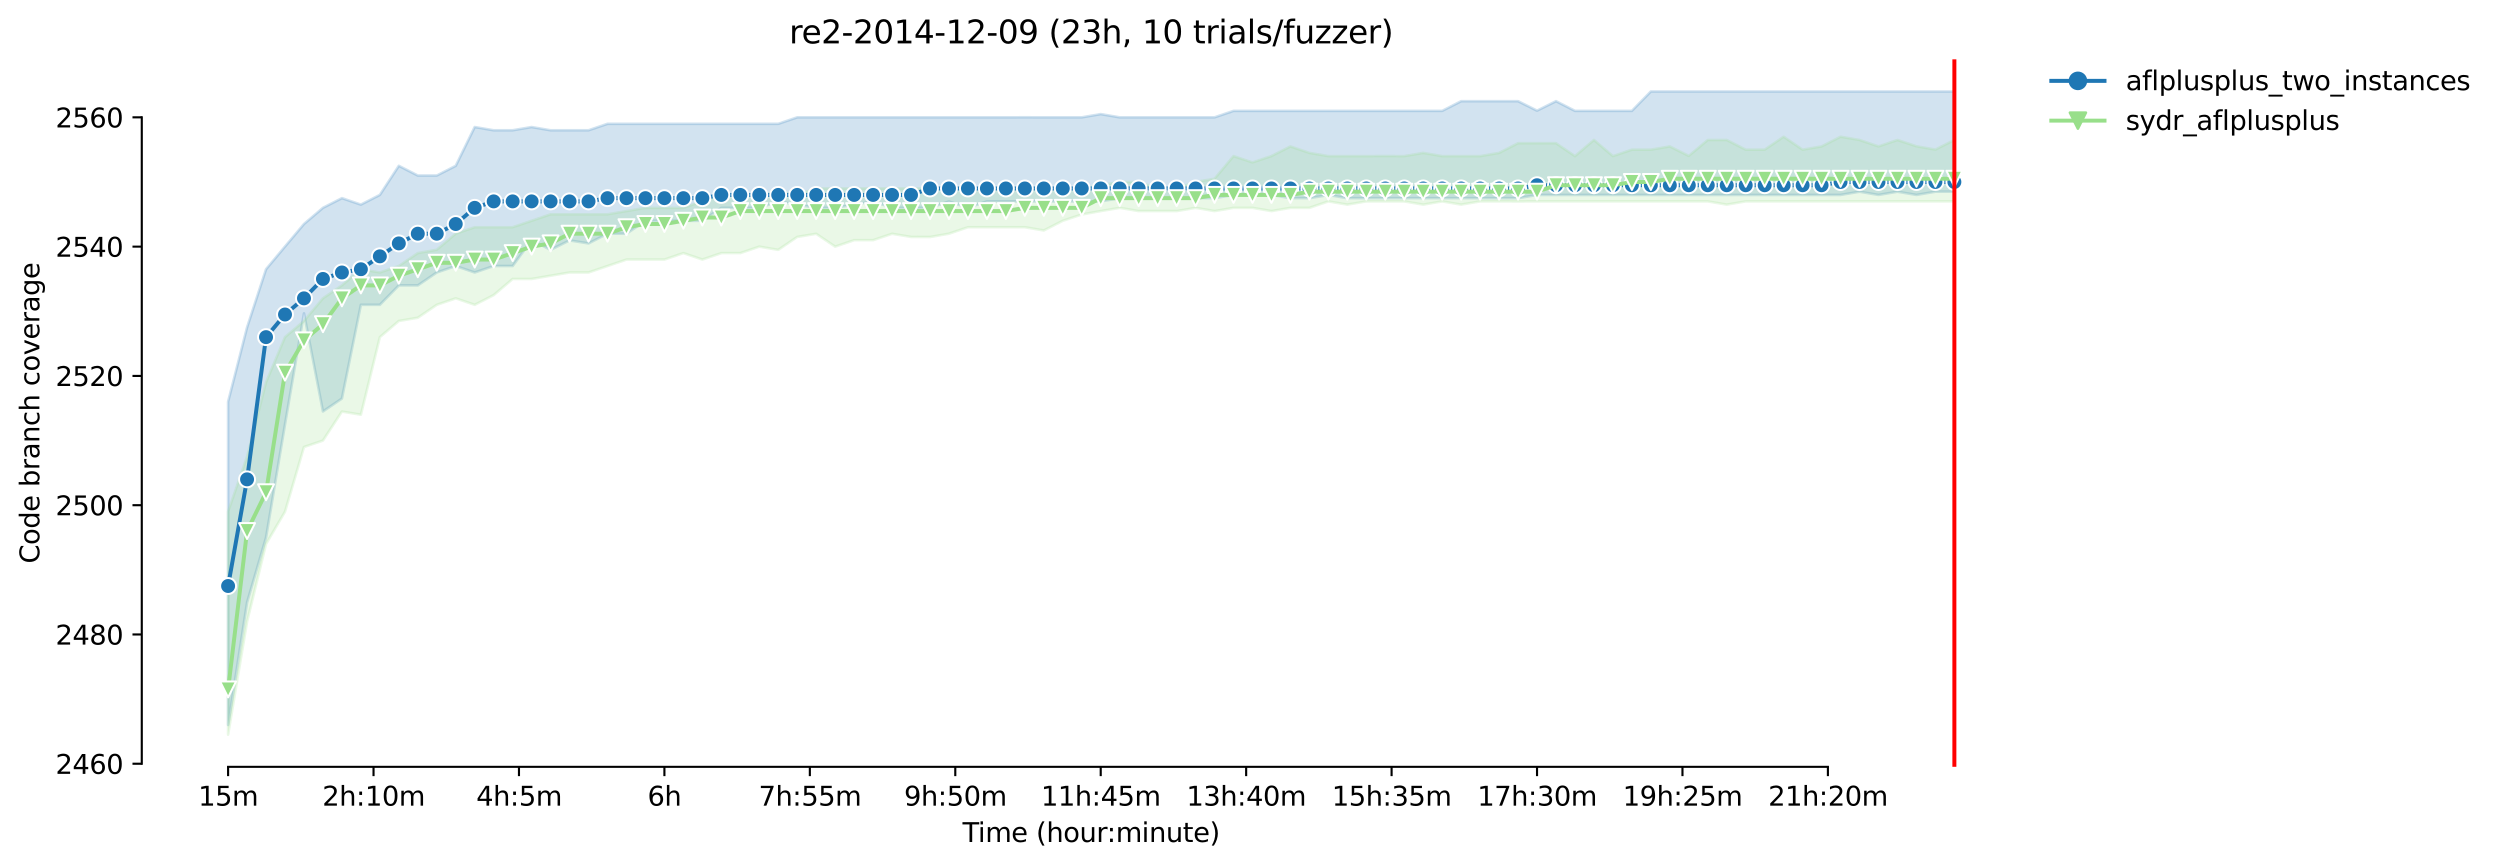 <?xml version="1.0" encoding="utf-8" standalone="no"?>
<!DOCTYPE svg PUBLIC "-//W3C//DTD SVG 1.1//EN"
  "http://www.w3.org/Graphics/SVG/1.1/DTD/svg11.dtd">
<svg height="325.986pt" version="1.1" viewBox="0 0 940.331 325.986" width="940.331pt" xmlns="http://www.w3.org/2000/svg" xmlns:xlink="http://www.w3.org/1999/xlink">
 <defs>
  <style type="text/css">*{stroke-linecap:butt;stroke-linejoin:round;}</style>
 </defs>
 <g id="figure_1">
  <g id="patch_1">
   <path d="M 0 325.986 
L 940.331 325.986 
L 940.331 0 
L 0 0 
z
" style="fill:#ffffff;"/>
  </g>
  <g id="axes_1">
   <g id="patch_2">
    <path d="M 53.328 288.43 
L 767.568 288.43 
L 767.568 22.318 
L 53.328 22.318 
z
" style="fill:#ffffff;"/>
   </g>
   <g id="PolyCollection_1">
    <defs>
     <path d="M 85.794 -174.867 
L 85.794 -53.299 
L 92.929 -99.373 
L 100.064 -123.809 
L 107.199 -166.357 
L 114.335 -208.116 
L 121.47 -171.22 
L 128.605 -176.083 
L 135.74 -211.337 
L 142.876 -211.337 
L 150.011 -218.632 
L 157.146 -218.632 
L 164.281 -223.494 
L 171.417 -225.926 
L 178.552 -223.494 
L 185.687 -225.926 
L 192.823 -225.926 
L 199.958 -235.651 
L 207.093 -232.004 
L 214.228 -235.56 
L 221.364 -234.435 
L 228.499 -238.082 
L 235.634 -238.082 
L 242.769 -242.945 
L 249.905 -242.915 
L 257.04 -242.945 
L 264.175 -242.945 
L 271.31 -247.808 
L 278.446 -247.808 
L 285.581 -247.808 
L 292.716 -250.239 
L 299.852 -248.993 
L 306.987 -247.808 
L 314.122 -247.808 
L 321.257 -249.024 
L 328.393 -250.239 
L 335.528 -247.808 
L 342.663 -247.808 
L 349.798 -247.808 
L 356.934 -250.209 
L 364.069 -247.808 
L 371.204 -250.239 
L 378.339 -250.239 
L 385.475 -250.239 
L 392.61 -250.239 
L 399.745 -250.239 
L 406.88 -250.239 
L 414.016 -250.239 
L 421.151 -251.455 
L 428.286 -251.455 
L 435.422 -251.455 
L 442.557 -251.455 
L 449.692 -251.455 
L 456.827 -251.455 
L 463.963 -252.671 
L 471.098 -252.671 
L 478.233 -252.671 
L 485.368 -251.455 
L 492.504 -251.455 
L 499.639 -252.64 
L 506.774 -251.455 
L 513.909 -251.455 
L 521.045 -251.455 
L 528.18 -251.455 
L 535.315 -251.455 
L 542.451 -251.455 
L 549.586 -251.455 
L 556.721 -251.455 
L 563.856 -251.455 
L 570.992 -251.455 
L 578.127 -252.671 
L 585.262 -252.671 
L 592.397 -252.671 
L 599.533 -252.671 
L 606.668 -252.671 
L 613.803 -252.671 
L 620.938 -252.671 
L 628.074 -252.671 
L 635.209 -252.671 
L 642.344 -252.671 
L 649.479 -252.671 
L 656.615 -252.671 
L 663.75 -252.671 
L 670.885 -252.671 
L 678.021 -252.671 
L 685.156 -252.671 
L 692.291 -252.671 
L 699.426 -253.886 
L 706.562 -252.671 
L 713.697 -253.886 
L 720.832 -252.671 
L 727.967 -253.886 
L 735.103 -253.886 
L 735.103 -291.572 
L 735.103 -291.572 
L 727.967 -291.572 
L 720.832 -291.572 
L 713.697 -291.572 
L 706.562 -291.572 
L 699.426 -291.572 
L 692.291 -291.572 
L 685.156 -291.572 
L 678.021 -291.572 
L 670.885 -291.572 
L 663.75 -291.572 
L 656.615 -291.572 
L 649.479 -291.572 
L 642.344 -291.572 
L 635.209 -291.572 
L 628.074 -291.572 
L 620.938 -291.572 
L 613.803 -284.278 
L 606.668 -284.278 
L 599.533 -284.278 
L 592.397 -284.278 
L 585.262 -287.925 
L 578.127 -284.369 
L 570.992 -287.925 
L 563.856 -287.925 
L 556.721 -287.925 
L 549.586 -287.925 
L 542.451 -284.278 
L 535.315 -284.278 
L 528.18 -284.278 
L 521.045 -284.278 
L 513.909 -284.278 
L 506.774 -284.278 
L 499.639 -284.278 
L 492.504 -284.278 
L 485.368 -284.278 
L 478.233 -284.278 
L 471.098 -284.278 
L 463.963 -284.278 
L 456.827 -281.847 
L 449.692 -281.847 
L 442.557 -281.847 
L 435.422 -281.847 
L 428.286 -281.847 
L 421.151 -281.847 
L 414.016 -283.063 
L 406.88 -281.847 
L 399.745 -281.847 
L 392.61 -281.847 
L 385.475 -281.877 
L 378.339 -281.847 
L 371.204 -281.847 
L 364.069 -281.847 
L 356.934 -281.847 
L 349.798 -281.847 
L 342.663 -281.847 
L 335.528 -281.847 
L 328.393 -281.847 
L 321.257 -281.847 
L 314.122 -281.847 
L 306.987 -281.847 
L 299.852 -281.847 
L 292.716 -279.415 
L 285.581 -279.415 
L 278.446 -279.415 
L 271.31 -279.415 
L 264.175 -279.415 
L 257.04 -279.415 
L 249.905 -279.415 
L 242.769 -279.415 
L 235.634 -279.415 
L 228.499 -279.415 
L 221.364 -276.984 
L 214.228 -276.984 
L 207.093 -276.984 
L 199.958 -278.2 
L 192.823 -276.984 
L 185.687 -276.984 
L 178.552 -278.2 
L 171.417 -263.612 
L 164.281 -259.965 
L 157.146 -259.965 
L 150.011 -263.612 
L 142.876 -252.671 
L 135.74 -249.024 
L 128.605 -251.455 
L 121.47 -247.808 
L 114.335 -241.729 
L 107.199 -233.25 
L 100.064 -224.71 
L 92.929 -202.828 
L 85.794 -174.867 
z
" id="m1f56250bbc" style="stroke:#1f77b4;stroke-opacity:0.2;"/>
    </defs>
    <g clip-path="url(#pa31b96dccb)">
     <use style="fill:#1f77b4;fill-opacity:0.2;stroke:#1f77b4;stroke-opacity:0.2;" x="0" xlink:href="#m1f56250bbc" y="325.986"/>
    </g>
   </g>
   <g id="PolyCollection_2">
    <defs>
     <path d="M 85.794 -133.534 
L 85.794 -49.652 
L 92.929 -92.171 
L 100.064 -121.377 
L 107.199 -133.534 
L 114.335 -157.848 
L 121.47 -160.279 
L 128.605 -171.19 
L 135.74 -170.004 
L 142.876 -199.181 
L 150.011 -205.259 
L 157.146 -206.475 
L 164.281 -211.337 
L 171.417 -213.769 
L 178.552 -211.337 
L 185.687 -214.985 
L 192.823 -221.063 
L 199.958 -221.063 
L 207.093 -222.279 
L 214.228 -223.494 
L 221.364 -223.494 
L 228.499 -225.926 
L 235.634 -228.357 
L 242.769 -228.357 
L 249.905 -228.357 
L 257.04 -230.788 
L 264.175 -228.357 
L 271.31 -230.788 
L 278.446 -230.788 
L 285.581 -233.22 
L 292.716 -232.004 
L 299.852 -236.867 
L 306.987 -238.052 
L 314.122 -233.22 
L 321.257 -235.651 
L 328.393 -235.651 
L 335.528 -238.052 
L 342.663 -236.867 
L 349.798 -236.836 
L 356.934 -238.082 
L 364.069 -240.514 
L 371.204 -240.514 
L 378.339 -240.514 
L 385.475 -240.514 
L 392.61 -239.298 
L 399.745 -242.945 
L 406.88 -245.316 
L 414.016 -246.592 
L 421.151 -247.808 
L 428.286 -246.592 
L 435.422 -246.592 
L 442.557 -246.592 
L 449.692 -247.808 
L 456.827 -246.592 
L 463.963 -247.808 
L 471.098 -247.808 
L 478.233 -246.592 
L 485.368 -247.808 
L 492.504 -247.808 
L 499.639 -250.239 
L 506.774 -249.024 
L 513.909 -250.239 
L 521.045 -250.239 
L 528.18 -250.239 
L 535.315 -249.024 
L 542.451 -250.239 
L 549.586 -249.024 
L 556.721 -250.239 
L 563.856 -250.239 
L 570.992 -250.209 
L 578.127 -250.239 
L 585.262 -250.239 
L 592.397 -250.239 
L 599.533 -250.239 
L 606.668 -250.239 
L 613.803 -250.239 
L 620.938 -250.239 
L 628.074 -250.239 
L 635.209 -250.239 
L 642.344 -250.239 
L 649.479 -249.024 
L 656.615 -250.239 
L 663.75 -250.239 
L 670.885 -250.239 
L 678.021 -250.239 
L 685.156 -250.239 
L 692.291 -250.239 
L 699.426 -250.239 
L 706.562 -250.239 
L 713.697 -250.239 
L 720.832 -250.239 
L 727.967 -250.239 
L 735.103 -250.239 
L 735.103 -273.337 
L 735.103 -273.337 
L 727.967 -269.72 
L 720.832 -270.967 
L 713.697 -273.337 
L 706.562 -270.906 
L 699.426 -273.337 
L 692.291 -274.553 
L 685.156 -270.906 
L 678.021 -269.69 
L 670.885 -274.553 
L 663.75 -269.69 
L 656.615 -269.69 
L 649.479 -273.337 
L 642.344 -273.337 
L 635.209 -267.35 
L 628.074 -270.906 
L 620.938 -269.69 
L 613.803 -269.69 
L 606.668 -267.259 
L 599.533 -273.337 
L 592.397 -267.259 
L 585.262 -272.121 
L 578.127 -272.121 
L 570.992 -272.121 
L 563.856 -268.474 
L 556.721 -267.259 
L 549.586 -267.259 
L 542.451 -267.259 
L 535.315 -268.474 
L 528.18 -267.259 
L 521.045 -267.289 
L 513.909 -267.259 
L 506.774 -267.259 
L 499.639 -267.259 
L 492.504 -268.474 
L 485.368 -270.906 
L 478.233 -267.289 
L 471.098 -264.888 
L 463.963 -267.259 
L 456.827 -258.749 
L 449.692 -257.533 
L 442.557 -255.102 
L 435.422 -255.102 
L 428.286 -257.533 
L 421.151 -257.533 
L 414.016 -256.318 
L 406.88 -255.102 
L 399.745 -255.102 
L 392.61 -255.102 
L 385.475 -255.102 
L 378.339 -255.102 
L 371.204 -255.102 
L 364.069 -255.102 
L 356.934 -255.102 
L 349.798 -255.102 
L 342.663 -255.102 
L 335.528 -255.102 
L 328.393 -255.102 
L 321.257 -255.102 
L 314.122 -255.102 
L 306.987 -255.102 
L 299.852 -252.701 
L 292.716 -253.886 
L 285.581 -252.671 
L 278.446 -252.701 
L 271.31 -252.671 
L 264.175 -250.239 
L 257.04 -247.808 
L 249.905 -247.808 
L 242.769 -247.808 
L 235.634 -246.592 
L 228.499 -245.376 
L 221.364 -245.376 
L 214.228 -245.376 
L 207.093 -245.376 
L 199.958 -242.945 
L 192.823 -240.514 
L 185.687 -240.514 
L 178.552 -240.514 
L 171.417 -238.082 
L 164.281 -232.034 
L 157.146 -230.788 
L 150.011 -225.926 
L 142.876 -223.494 
L 135.74 -224.71 
L 128.605 -218.632 
L 121.47 -213.769 
L 114.335 -205.259 
L 107.199 -199.181 
L 100.064 -182.161 
L 92.929 -154.201 
L 85.794 -133.534 
z
" id="ma2790bc7f9" style="stroke:#98df8a;stroke-opacity:0.2;"/>
    </defs>
    <g clip-path="url(#pa31b96dccb)">
     <use style="fill:#98df8a;fill-opacity:0.2;stroke:#98df8a;stroke-opacity:0.2;" x="0" xlink:href="#ma2790bc7f9" y="325.986"/>
    </g>
   </g>
   <g id="matplotlib.axis_1">
    <g id="xtick_1">
     <g id="line2d_1">
      <defs>
       <path d="M 0 0 
L 0 3.5 
" id="m647fe2320a" style="stroke:#000000;stroke-width:0.8;"/>
      </defs>
      <g>
       <use style="stroke:#000000;stroke-width:0.8;" x="85.794" xlink:href="#m647fe2320a" y="288.43"/>
      </g>
     </g>
     <g id="text_1">
      <!-- 15m -->
      <g transform="translate(74.561 303.029)scale(0.1 -0.1)">
       <defs>
        <path d="M 794 531 
L 1825 531 
L 1825 4091 
L 703 3866 
L 703 4441 
L 1819 4666 
L 2450 4666 
L 2450 531 
L 3481 531 
L 3481 0 
L 794 0 
L 794 531 
z
" id="DejaVuSans-31" transform="scale(0.016)"/>
        <path d="M 691 4666 
L 3169 4666 
L 3169 4134 
L 1269 4134 
L 1269 2991 
Q 1406 3038 1543 3061 
Q 1681 3084 1819 3084 
Q 2600 3084 3056 2656 
Q 3513 2228 3513 1497 
Q 3513 744 3044 326 
Q 2575 -91 1722 -91 
Q 1428 -91 1123 -41 
Q 819 9 494 109 
L 494 744 
Q 775 591 1075 516 
Q 1375 441 1709 441 
Q 2250 441 2565 725 
Q 2881 1009 2881 1497 
Q 2881 1984 2565 2268 
Q 2250 2553 1709 2553 
Q 1456 2553 1204 2497 
Q 953 2441 691 2322 
L 691 4666 
z
" id="DejaVuSans-35" transform="scale(0.016)"/>
        <path d="M 3328 2828 
Q 3544 3216 3844 3400 
Q 4144 3584 4550 3584 
Q 5097 3584 5394 3201 
Q 5691 2819 5691 2113 
L 5691 0 
L 5113 0 
L 5113 2094 
Q 5113 2597 4934 2840 
Q 4756 3084 4391 3084 
Q 3944 3084 3684 2787 
Q 3425 2491 3425 1978 
L 3425 0 
L 2847 0 
L 2847 2094 
Q 2847 2600 2669 2842 
Q 2491 3084 2119 3084 
Q 1678 3084 1418 2786 
Q 1159 2488 1159 1978 
L 1159 0 
L 581 0 
L 581 3500 
L 1159 3500 
L 1159 2956 
Q 1356 3278 1631 3431 
Q 1906 3584 2284 3584 
Q 2666 3584 2933 3390 
Q 3200 3197 3328 2828 
z
" id="DejaVuSans-6d" transform="scale(0.016)"/>
       </defs>
       <use xlink:href="#DejaVuSans-31"/>
       <use x="63.623" xlink:href="#DejaVuSans-35"/>
       <use x="127.246" xlink:href="#DejaVuSans-6d"/>
      </g>
     </g>
    </g>
    <g id="xtick_2">
     <g id="line2d_2">
      <g>
       <use style="stroke:#000000;stroke-width:0.8;" x="140.497" xlink:href="#m647fe2320a" y="288.43"/>
      </g>
     </g>
     <g id="text_2">
      <!-- 2h:10m -->
      <g transform="translate(121.23 303.029)scale(0.1 -0.1)">
       <defs>
        <path d="M 1228 531 
L 3431 531 
L 3431 0 
L 469 0 
L 469 531 
Q 828 903 1448 1529 
Q 2069 2156 2228 2338 
Q 2531 2678 2651 2914 
Q 2772 3150 2772 3378 
Q 2772 3750 2511 3984 
Q 2250 4219 1831 4219 
Q 1534 4219 1204 4116 
Q 875 4013 500 3803 
L 500 4441 
Q 881 4594 1212 4672 
Q 1544 4750 1819 4750 
Q 2544 4750 2975 4387 
Q 3406 4025 3406 3419 
Q 3406 3131 3298 2873 
Q 3191 2616 2906 2266 
Q 2828 2175 2409 1742 
Q 1991 1309 1228 531 
z
" id="DejaVuSans-32" transform="scale(0.016)"/>
        <path d="M 3513 2113 
L 3513 0 
L 2938 0 
L 2938 2094 
Q 2938 2591 2744 2837 
Q 2550 3084 2163 3084 
Q 1697 3084 1428 2787 
Q 1159 2491 1159 1978 
L 1159 0 
L 581 0 
L 581 4863 
L 1159 4863 
L 1159 2956 
Q 1366 3272 1645 3428 
Q 1925 3584 2291 3584 
Q 2894 3584 3203 3211 
Q 3513 2838 3513 2113 
z
" id="DejaVuSans-68" transform="scale(0.016)"/>
        <path d="M 750 794 
L 1409 794 
L 1409 0 
L 750 0 
L 750 794 
z
M 750 3309 
L 1409 3309 
L 1409 2516 
L 750 2516 
L 750 3309 
z
" id="DejaVuSans-3a" transform="scale(0.016)"/>
        <path d="M 2034 4250 
Q 1547 4250 1301 3770 
Q 1056 3291 1056 2328 
Q 1056 1369 1301 889 
Q 1547 409 2034 409 
Q 2525 409 2770 889 
Q 3016 1369 3016 2328 
Q 3016 3291 2770 3770 
Q 2525 4250 2034 4250 
z
M 2034 4750 
Q 2819 4750 3233 4129 
Q 3647 3509 3647 2328 
Q 3647 1150 3233 529 
Q 2819 -91 2034 -91 
Q 1250 -91 836 529 
Q 422 1150 422 2328 
Q 422 3509 836 4129 
Q 1250 4750 2034 4750 
z
" id="DejaVuSans-30" transform="scale(0.016)"/>
       </defs>
       <use xlink:href="#DejaVuSans-32"/>
       <use x="63.623" xlink:href="#DejaVuSans-68"/>
       <use x="127.002" xlink:href="#DejaVuSans-3a"/>
       <use x="160.693" xlink:href="#DejaVuSans-31"/>
       <use x="224.316" xlink:href="#DejaVuSans-30"/>
       <use x="287.939" xlink:href="#DejaVuSans-6d"/>
      </g>
     </g>
    </g>
    <g id="xtick_3">
     <g id="line2d_3">
      <g>
       <use style="stroke:#000000;stroke-width:0.8;" x="195.201" xlink:href="#m647fe2320a" y="288.43"/>
      </g>
     </g>
     <g id="text_3">
      <!-- 4h:5m -->
      <g transform="translate(179.115 303.029)scale(0.1 -0.1)">
       <defs>
        <path d="M 2419 4116 
L 825 1625 
L 2419 1625 
L 2419 4116 
z
M 2253 4666 
L 3047 4666 
L 3047 1625 
L 3713 1625 
L 3713 1100 
L 3047 1100 
L 3047 0 
L 2419 0 
L 2419 1100 
L 313 1100 
L 313 1709 
L 2253 4666 
z
" id="DejaVuSans-34" transform="scale(0.016)"/>
       </defs>
       <use xlink:href="#DejaVuSans-34"/>
       <use x="63.623" xlink:href="#DejaVuSans-68"/>
       <use x="127.002" xlink:href="#DejaVuSans-3a"/>
       <use x="160.693" xlink:href="#DejaVuSans-35"/>
       <use x="224.316" xlink:href="#DejaVuSans-6d"/>
      </g>
     </g>
    </g>
    <g id="xtick_4">
     <g id="line2d_4">
      <g>
       <use style="stroke:#000000;stroke-width:0.8;" x="249.905" xlink:href="#m647fe2320a" y="288.43"/>
      </g>
     </g>
     <g id="text_4">
      <!-- 6h -->
      <g transform="translate(243.555 303.029)scale(0.1 -0.1)">
       <defs>
        <path d="M 2113 2584 
Q 1688 2584 1439 2293 
Q 1191 2003 1191 1497 
Q 1191 994 1439 701 
Q 1688 409 2113 409 
Q 2538 409 2786 701 
Q 3034 994 3034 1497 
Q 3034 2003 2786 2293 
Q 2538 2584 2113 2584 
z
M 3366 4563 
L 3366 3988 
Q 3128 4100 2886 4159 
Q 2644 4219 2406 4219 
Q 1781 4219 1451 3797 
Q 1122 3375 1075 2522 
Q 1259 2794 1537 2939 
Q 1816 3084 2150 3084 
Q 2853 3084 3261 2657 
Q 3669 2231 3669 1497 
Q 3669 778 3244 343 
Q 2819 -91 2113 -91 
Q 1303 -91 875 529 
Q 447 1150 447 2328 
Q 447 3434 972 4092 
Q 1497 4750 2381 4750 
Q 2619 4750 2861 4703 
Q 3103 4656 3366 4563 
z
" id="DejaVuSans-36" transform="scale(0.016)"/>
       </defs>
       <use xlink:href="#DejaVuSans-36"/>
       <use x="63.623" xlink:href="#DejaVuSans-68"/>
      </g>
     </g>
    </g>
    <g id="xtick_5">
     <g id="line2d_5">
      <g>
       <use style="stroke:#000000;stroke-width:0.8;" x="304.608" xlink:href="#m647fe2320a" y="288.43"/>
      </g>
     </g>
     <g id="text_5">
      <!-- 7h:55m -->
      <g transform="translate(285.341 303.029)scale(0.1 -0.1)">
       <defs>
        <path d="M 525 4666 
L 3525 4666 
L 3525 4397 
L 1831 0 
L 1172 0 
L 2766 4134 
L 525 4134 
L 525 4666 
z
" id="DejaVuSans-37" transform="scale(0.016)"/>
       </defs>
       <use xlink:href="#DejaVuSans-37"/>
       <use x="63.623" xlink:href="#DejaVuSans-68"/>
       <use x="127.002" xlink:href="#DejaVuSans-3a"/>
       <use x="160.693" xlink:href="#DejaVuSans-35"/>
       <use x="224.316" xlink:href="#DejaVuSans-35"/>
       <use x="287.939" xlink:href="#DejaVuSans-6d"/>
      </g>
     </g>
    </g>
    <g id="xtick_6">
     <g id="line2d_6">
      <g>
       <use style="stroke:#000000;stroke-width:0.8;" x="359.312" xlink:href="#m647fe2320a" y="288.43"/>
      </g>
     </g>
     <g id="text_6">
      <!-- 9h:50m -->
      <g transform="translate(340.045 303.029)scale(0.1 -0.1)">
       <defs>
        <path d="M 703 97 
L 703 672 
Q 941 559 1184 500 
Q 1428 441 1663 441 
Q 2288 441 2617 861 
Q 2947 1281 2994 2138 
Q 2813 1869 2534 1725 
Q 2256 1581 1919 1581 
Q 1219 1581 811 2004 
Q 403 2428 403 3163 
Q 403 3881 828 4315 
Q 1253 4750 1959 4750 
Q 2769 4750 3195 4129 
Q 3622 3509 3622 2328 
Q 3622 1225 3098 567 
Q 2575 -91 1691 -91 
Q 1453 -91 1209 -44 
Q 966 3 703 97 
z
M 1959 2075 
Q 2384 2075 2632 2365 
Q 2881 2656 2881 3163 
Q 2881 3666 2632 3958 
Q 2384 4250 1959 4250 
Q 1534 4250 1286 3958 
Q 1038 3666 1038 3163 
Q 1038 2656 1286 2365 
Q 1534 2075 1959 2075 
z
" id="DejaVuSans-39" transform="scale(0.016)"/>
       </defs>
       <use xlink:href="#DejaVuSans-39"/>
       <use x="63.623" xlink:href="#DejaVuSans-68"/>
       <use x="127.002" xlink:href="#DejaVuSans-3a"/>
       <use x="160.693" xlink:href="#DejaVuSans-35"/>
       <use x="224.316" xlink:href="#DejaVuSans-30"/>
       <use x="287.939" xlink:href="#DejaVuSans-6d"/>
      </g>
     </g>
    </g>
    <g id="xtick_7">
     <g id="line2d_7">
      <g>
       <use style="stroke:#000000;stroke-width:0.8;" x="414.016" xlink:href="#m647fe2320a" y="288.43"/>
      </g>
     </g>
     <g id="text_7">
      <!-- 11h:45m -->
      <g transform="translate(391.567 303.029)scale(0.1 -0.1)">
       <use xlink:href="#DejaVuSans-31"/>
       <use x="63.623" xlink:href="#DejaVuSans-31"/>
       <use x="127.246" xlink:href="#DejaVuSans-68"/>
       <use x="190.625" xlink:href="#DejaVuSans-3a"/>
       <use x="224.316" xlink:href="#DejaVuSans-34"/>
       <use x="287.939" xlink:href="#DejaVuSans-35"/>
       <use x="351.562" xlink:href="#DejaVuSans-6d"/>
      </g>
     </g>
    </g>
    <g id="xtick_8">
     <g id="line2d_8">
      <g>
       <use style="stroke:#000000;stroke-width:0.8;" x="468.719" xlink:href="#m647fe2320a" y="288.43"/>
      </g>
     </g>
     <g id="text_8">
      <!-- 13h:40m -->
      <g transform="translate(446.271 303.029)scale(0.1 -0.1)">
       <defs>
        <path d="M 2597 2516 
Q 3050 2419 3304 2112 
Q 3559 1806 3559 1356 
Q 3559 666 3084 287 
Q 2609 -91 1734 -91 
Q 1441 -91 1130 -33 
Q 819 25 488 141 
L 488 750 
Q 750 597 1062 519 
Q 1375 441 1716 441 
Q 2309 441 2620 675 
Q 2931 909 2931 1356 
Q 2931 1769 2642 2001 
Q 2353 2234 1838 2234 
L 1294 2234 
L 1294 2753 
L 1863 2753 
Q 2328 2753 2575 2939 
Q 2822 3125 2822 3475 
Q 2822 3834 2567 4026 
Q 2313 4219 1838 4219 
Q 1578 4219 1281 4162 
Q 984 4106 628 3988 
L 628 4550 
Q 988 4650 1302 4700 
Q 1616 4750 1894 4750 
Q 2613 4750 3031 4423 
Q 3450 4097 3450 3541 
Q 3450 3153 3228 2886 
Q 3006 2619 2597 2516 
z
" id="DejaVuSans-33" transform="scale(0.016)"/>
       </defs>
       <use xlink:href="#DejaVuSans-31"/>
       <use x="63.623" xlink:href="#DejaVuSans-33"/>
       <use x="127.246" xlink:href="#DejaVuSans-68"/>
       <use x="190.625" xlink:href="#DejaVuSans-3a"/>
       <use x="224.316" xlink:href="#DejaVuSans-34"/>
       <use x="287.939" xlink:href="#DejaVuSans-30"/>
       <use x="351.562" xlink:href="#DejaVuSans-6d"/>
      </g>
     </g>
    </g>
    <g id="xtick_9">
     <g id="line2d_9">
      <g>
       <use style="stroke:#000000;stroke-width:0.8;" x="523.423" xlink:href="#m647fe2320a" y="288.43"/>
      </g>
     </g>
     <g id="text_9">
      <!-- 15h:35m -->
      <g transform="translate(500.975 303.029)scale(0.1 -0.1)">
       <use xlink:href="#DejaVuSans-31"/>
       <use x="63.623" xlink:href="#DejaVuSans-35"/>
       <use x="127.246" xlink:href="#DejaVuSans-68"/>
       <use x="190.625" xlink:href="#DejaVuSans-3a"/>
       <use x="224.316" xlink:href="#DejaVuSans-33"/>
       <use x="287.939" xlink:href="#DejaVuSans-35"/>
       <use x="351.562" xlink:href="#DejaVuSans-6d"/>
      </g>
     </g>
    </g>
    <g id="xtick_10">
     <g id="line2d_10">
      <g>
       <use style="stroke:#000000;stroke-width:0.8;" x="578.127" xlink:href="#m647fe2320a" y="288.43"/>
      </g>
     </g>
     <g id="text_10">
      <!-- 17h:30m -->
      <g transform="translate(555.678 303.029)scale(0.1 -0.1)">
       <use xlink:href="#DejaVuSans-31"/>
       <use x="63.623" xlink:href="#DejaVuSans-37"/>
       <use x="127.246" xlink:href="#DejaVuSans-68"/>
       <use x="190.625" xlink:href="#DejaVuSans-3a"/>
       <use x="224.316" xlink:href="#DejaVuSans-33"/>
       <use x="287.939" xlink:href="#DejaVuSans-30"/>
       <use x="351.562" xlink:href="#DejaVuSans-6d"/>
      </g>
     </g>
    </g>
    <g id="xtick_11">
     <g id="line2d_11">
      <g>
       <use style="stroke:#000000;stroke-width:0.8;" x="632.831" xlink:href="#m647fe2320a" y="288.43"/>
      </g>
     </g>
     <g id="text_11">
      <!-- 19h:25m -->
      <g transform="translate(610.382 303.029)scale(0.1 -0.1)">
       <use xlink:href="#DejaVuSans-31"/>
       <use x="63.623" xlink:href="#DejaVuSans-39"/>
       <use x="127.246" xlink:href="#DejaVuSans-68"/>
       <use x="190.625" xlink:href="#DejaVuSans-3a"/>
       <use x="224.316" xlink:href="#DejaVuSans-32"/>
       <use x="287.939" xlink:href="#DejaVuSans-35"/>
       <use x="351.562" xlink:href="#DejaVuSans-6d"/>
      </g>
     </g>
    </g>
    <g id="xtick_12">
     <g id="line2d_12">
      <g>
       <use style="stroke:#000000;stroke-width:0.8;" x="687.534" xlink:href="#m647fe2320a" y="288.43"/>
      </g>
     </g>
     <g id="text_12">
      <!-- 21h:20m -->
      <g transform="translate(665.086 303.029)scale(0.1 -0.1)">
       <use xlink:href="#DejaVuSans-32"/>
       <use x="63.623" xlink:href="#DejaVuSans-31"/>
       <use x="127.246" xlink:href="#DejaVuSans-68"/>
       <use x="190.625" xlink:href="#DejaVuSans-3a"/>
       <use x="224.316" xlink:href="#DejaVuSans-32"/>
       <use x="287.939" xlink:href="#DejaVuSans-30"/>
       <use x="351.562" xlink:href="#DejaVuSans-6d"/>
      </g>
     </g>
    </g>
    <g id="text_13">
     <!-- Time (hour:minute) -->
     <g transform="translate(362.041 316.707)scale(0.1 -0.1)">
      <defs>
       <path d="M -19 4666 
L 3928 4666 
L 3928 4134 
L 2272 4134 
L 2272 0 
L 1638 0 
L 1638 4134 
L -19 4134 
L -19 4666 
z
" id="DejaVuSans-54" transform="scale(0.016)"/>
       <path d="M 603 3500 
L 1178 3500 
L 1178 0 
L 603 0 
L 603 3500 
z
M 603 4863 
L 1178 4863 
L 1178 4134 
L 603 4134 
L 603 4863 
z
" id="DejaVuSans-69" transform="scale(0.016)"/>
       <path d="M 3597 1894 
L 3597 1613 
L 953 1613 
Q 991 1019 1311 708 
Q 1631 397 2203 397 
Q 2534 397 2845 478 
Q 3156 559 3463 722 
L 3463 178 
Q 3153 47 2828 -22 
Q 2503 -91 2169 -91 
Q 1331 -91 842 396 
Q 353 884 353 1716 
Q 353 2575 817 3079 
Q 1281 3584 2069 3584 
Q 2775 3584 3186 3129 
Q 3597 2675 3597 1894 
z
M 3022 2063 
Q 3016 2534 2758 2815 
Q 2500 3097 2075 3097 
Q 1594 3097 1305 2825 
Q 1016 2553 972 2059 
L 3022 2063 
z
" id="DejaVuSans-65" transform="scale(0.016)"/>
       <path id="DejaVuSans-20" transform="scale(0.016)"/>
       <path d="M 1984 4856 
Q 1566 4138 1362 3434 
Q 1159 2731 1159 2009 
Q 1159 1288 1364 580 
Q 1569 -128 1984 -844 
L 1484 -844 
Q 1016 -109 783 600 
Q 550 1309 550 2009 
Q 550 2706 781 3412 
Q 1013 4119 1484 4856 
L 1984 4856 
z
" id="DejaVuSans-28" transform="scale(0.016)"/>
       <path d="M 1959 3097 
Q 1497 3097 1228 2736 
Q 959 2375 959 1747 
Q 959 1119 1226 758 
Q 1494 397 1959 397 
Q 2419 397 2687 759 
Q 2956 1122 2956 1747 
Q 2956 2369 2687 2733 
Q 2419 3097 1959 3097 
z
M 1959 3584 
Q 2709 3584 3137 3096 
Q 3566 2609 3566 1747 
Q 3566 888 3137 398 
Q 2709 -91 1959 -91 
Q 1206 -91 779 398 
Q 353 888 353 1747 
Q 353 2609 779 3096 
Q 1206 3584 1959 3584 
z
" id="DejaVuSans-6f" transform="scale(0.016)"/>
       <path d="M 544 1381 
L 544 3500 
L 1119 3500 
L 1119 1403 
Q 1119 906 1312 657 
Q 1506 409 1894 409 
Q 2359 409 2629 706 
Q 2900 1003 2900 1516 
L 2900 3500 
L 3475 3500 
L 3475 0 
L 2900 0 
L 2900 538 
Q 2691 219 2414 64 
Q 2138 -91 1772 -91 
Q 1169 -91 856 284 
Q 544 659 544 1381 
z
M 1991 3584 
L 1991 3584 
z
" id="DejaVuSans-75" transform="scale(0.016)"/>
       <path d="M 2631 2963 
Q 2534 3019 2420 3045 
Q 2306 3072 2169 3072 
Q 1681 3072 1420 2755 
Q 1159 2438 1159 1844 
L 1159 0 
L 581 0 
L 581 3500 
L 1159 3500 
L 1159 2956 
Q 1341 3275 1631 3429 
Q 1922 3584 2338 3584 
Q 2397 3584 2469 3576 
Q 2541 3569 2628 3553 
L 2631 2963 
z
" id="DejaVuSans-72" transform="scale(0.016)"/>
       <path d="M 3513 2113 
L 3513 0 
L 2938 0 
L 2938 2094 
Q 2938 2591 2744 2837 
Q 2550 3084 2163 3084 
Q 1697 3084 1428 2787 
Q 1159 2491 1159 1978 
L 1159 0 
L 581 0 
L 581 3500 
L 1159 3500 
L 1159 2956 
Q 1366 3272 1645 3428 
Q 1925 3584 2291 3584 
Q 2894 3584 3203 3211 
Q 3513 2838 3513 2113 
z
" id="DejaVuSans-6e" transform="scale(0.016)"/>
       <path d="M 1172 4494 
L 1172 3500 
L 2356 3500 
L 2356 3053 
L 1172 3053 
L 1172 1153 
Q 1172 725 1289 603 
Q 1406 481 1766 481 
L 2356 481 
L 2356 0 
L 1766 0 
Q 1100 0 847 248 
Q 594 497 594 1153 
L 594 3053 
L 172 3053 
L 172 3500 
L 594 3500 
L 594 4494 
L 1172 4494 
z
" id="DejaVuSans-74" transform="scale(0.016)"/>
       <path d="M 513 4856 
L 1013 4856 
Q 1481 4119 1714 3412 
Q 1947 2706 1947 2009 
Q 1947 1309 1714 600 
Q 1481 -109 1013 -844 
L 513 -844 
Q 928 -128 1133 580 
Q 1338 1288 1338 2009 
Q 1338 2731 1133 3434 
Q 928 4138 513 4856 
z
" id="DejaVuSans-29" transform="scale(0.016)"/>
      </defs>
      <use xlink:href="#DejaVuSans-54"/>
      <use x="57.959" xlink:href="#DejaVuSans-69"/>
      <use x="85.742" xlink:href="#DejaVuSans-6d"/>
      <use x="183.154" xlink:href="#DejaVuSans-65"/>
      <use x="244.678" xlink:href="#DejaVuSans-20"/>
      <use x="276.465" xlink:href="#DejaVuSans-28"/>
      <use x="315.479" xlink:href="#DejaVuSans-68"/>
      <use x="378.857" xlink:href="#DejaVuSans-6f"/>
      <use x="440.039" xlink:href="#DejaVuSans-75"/>
      <use x="503.418" xlink:href="#DejaVuSans-72"/>
      <use x="542.781" xlink:href="#DejaVuSans-3a"/>
      <use x="576.473" xlink:href="#DejaVuSans-6d"/>
      <use x="673.885" xlink:href="#DejaVuSans-69"/>
      <use x="701.668" xlink:href="#DejaVuSans-6e"/>
      <use x="765.047" xlink:href="#DejaVuSans-75"/>
      <use x="828.426" xlink:href="#DejaVuSans-74"/>
      <use x="867.635" xlink:href="#DejaVuSans-65"/>
      <use x="929.158" xlink:href="#DejaVuSans-29"/>
     </g>
    </g>
   </g>
   <g id="matplotlib.axis_2">
    <g id="ytick_1">
     <g id="line2d_13">
      <defs>
       <path d="M 0 0 
L -3.5 0 
" id="m409af28109" style="stroke:#000000;stroke-width:0.8;"/>
      </defs>
      <g>
       <use style="stroke:#000000;stroke-width:0.8;" x="53.328" xlink:href="#m409af28109" y="287.275"/>
      </g>
     </g>
     <g id="text_14">
      <!-- 2460 -->
      <g transform="translate(20.878 291.074)scale(0.1 -0.1)">
       <use xlink:href="#DejaVuSans-32"/>
       <use x="63.623" xlink:href="#DejaVuSans-34"/>
       <use x="127.246" xlink:href="#DejaVuSans-36"/>
       <use x="190.869" xlink:href="#DejaVuSans-30"/>
      </g>
     </g>
    </g>
    <g id="ytick_2">
     <g id="line2d_14">
      <g>
       <use style="stroke:#000000;stroke-width:0.8;" x="53.328" xlink:href="#m409af28109" y="238.648"/>
      </g>
     </g>
     <g id="text_15">
      <!-- 2480 -->
      <g transform="translate(20.878 242.447)scale(0.1 -0.1)">
       <defs>
        <path d="M 2034 2216 
Q 1584 2216 1326 1975 
Q 1069 1734 1069 1313 
Q 1069 891 1326 650 
Q 1584 409 2034 409 
Q 2484 409 2743 651 
Q 3003 894 3003 1313 
Q 3003 1734 2745 1975 
Q 2488 2216 2034 2216 
z
M 1403 2484 
Q 997 2584 770 2862 
Q 544 3141 544 3541 
Q 544 4100 942 4425 
Q 1341 4750 2034 4750 
Q 2731 4750 3128 4425 
Q 3525 4100 3525 3541 
Q 3525 3141 3298 2862 
Q 3072 2584 2669 2484 
Q 3125 2378 3379 2068 
Q 3634 1759 3634 1313 
Q 3634 634 3220 271 
Q 2806 -91 2034 -91 
Q 1263 -91 848 271 
Q 434 634 434 1313 
Q 434 1759 690 2068 
Q 947 2378 1403 2484 
z
M 1172 3481 
Q 1172 3119 1398 2916 
Q 1625 2713 2034 2713 
Q 2441 2713 2670 2916 
Q 2900 3119 2900 3481 
Q 2900 3844 2670 4047 
Q 2441 4250 2034 4250 
Q 1625 4250 1398 4047 
Q 1172 3844 1172 3481 
z
" id="DejaVuSans-38" transform="scale(0.016)"/>
       </defs>
       <use xlink:href="#DejaVuSans-32"/>
       <use x="63.623" xlink:href="#DejaVuSans-34"/>
       <use x="127.246" xlink:href="#DejaVuSans-38"/>
       <use x="190.869" xlink:href="#DejaVuSans-30"/>
      </g>
     </g>
    </g>
    <g id="ytick_3">
     <g id="line2d_15">
      <g>
       <use style="stroke:#000000;stroke-width:0.8;" x="53.328" xlink:href="#m409af28109" y="190.021"/>
      </g>
     </g>
     <g id="text_16">
      <!-- 2500 -->
      <g transform="translate(20.878 193.82)scale(0.1 -0.1)">
       <use xlink:href="#DejaVuSans-32"/>
       <use x="63.623" xlink:href="#DejaVuSans-35"/>
       <use x="127.246" xlink:href="#DejaVuSans-30"/>
       <use x="190.869" xlink:href="#DejaVuSans-30"/>
      </g>
     </g>
    </g>
    <g id="ytick_4">
     <g id="line2d_16">
      <g>
       <use style="stroke:#000000;stroke-width:0.8;" x="53.328" xlink:href="#m409af28109" y="141.394"/>
      </g>
     </g>
     <g id="text_17">
      <!-- 2520 -->
      <g transform="translate(20.878 145.193)scale(0.1 -0.1)">
       <use xlink:href="#DejaVuSans-32"/>
       <use x="63.623" xlink:href="#DejaVuSans-35"/>
       <use x="127.246" xlink:href="#DejaVuSans-32"/>
       <use x="190.869" xlink:href="#DejaVuSans-30"/>
      </g>
     </g>
    </g>
    <g id="ytick_5">
     <g id="line2d_17">
      <g>
       <use style="stroke:#000000;stroke-width:0.8;" x="53.328" xlink:href="#m409af28109" y="92.767"/>
      </g>
     </g>
     <g id="text_18">
      <!-- 2540 -->
      <g transform="translate(20.878 96.566)scale(0.1 -0.1)">
       <use xlink:href="#DejaVuSans-32"/>
       <use x="63.623" xlink:href="#DejaVuSans-35"/>
       <use x="127.246" xlink:href="#DejaVuSans-34"/>
       <use x="190.869" xlink:href="#DejaVuSans-30"/>
      </g>
     </g>
    </g>
    <g id="ytick_6">
     <g id="line2d_18">
      <g>
       <use style="stroke:#000000;stroke-width:0.8;" x="53.328" xlink:href="#m409af28109" y="44.14"/>
      </g>
     </g>
     <g id="text_19">
      <!-- 2560 -->
      <g transform="translate(20.878 47.939)scale(0.1 -0.1)">
       <use xlink:href="#DejaVuSans-32"/>
       <use x="63.623" xlink:href="#DejaVuSans-35"/>
       <use x="127.246" xlink:href="#DejaVuSans-36"/>
       <use x="190.869" xlink:href="#DejaVuSans-30"/>
      </g>
     </g>
    </g>
    <g id="text_20">
     <!-- Code branch coverage -->
     <g transform="translate(14.798 211.949)rotate(-90)scale(0.1 -0.1)">
      <defs>
       <path d="M 4122 4306 
L 4122 3641 
Q 3803 3938 3442 4084 
Q 3081 4231 2675 4231 
Q 1875 4231 1450 3742 
Q 1025 3253 1025 2328 
Q 1025 1406 1450 917 
Q 1875 428 2675 428 
Q 3081 428 3442 575 
Q 3803 722 4122 1019 
L 4122 359 
Q 3791 134 3420 21 
Q 3050 -91 2638 -91 
Q 1578 -91 968 557 
Q 359 1206 359 2328 
Q 359 3453 968 4101 
Q 1578 4750 2638 4750 
Q 3056 4750 3426 4639 
Q 3797 4528 4122 4306 
z
" id="DejaVuSans-43" transform="scale(0.016)"/>
       <path d="M 2906 2969 
L 2906 4863 
L 3481 4863 
L 3481 0 
L 2906 0 
L 2906 525 
Q 2725 213 2448 61 
Q 2172 -91 1784 -91 
Q 1150 -91 751 415 
Q 353 922 353 1747 
Q 353 2572 751 3078 
Q 1150 3584 1784 3584 
Q 2172 3584 2448 3432 
Q 2725 3281 2906 2969 
z
M 947 1747 
Q 947 1113 1208 752 
Q 1469 391 1925 391 
Q 2381 391 2643 752 
Q 2906 1113 2906 1747 
Q 2906 2381 2643 2742 
Q 2381 3103 1925 3103 
Q 1469 3103 1208 2742 
Q 947 2381 947 1747 
z
" id="DejaVuSans-64" transform="scale(0.016)"/>
       <path d="M 3116 1747 
Q 3116 2381 2855 2742 
Q 2594 3103 2138 3103 
Q 1681 3103 1420 2742 
Q 1159 2381 1159 1747 
Q 1159 1113 1420 752 
Q 1681 391 2138 391 
Q 2594 391 2855 752 
Q 3116 1113 3116 1747 
z
M 1159 2969 
Q 1341 3281 1617 3432 
Q 1894 3584 2278 3584 
Q 2916 3584 3314 3078 
Q 3713 2572 3713 1747 
Q 3713 922 3314 415 
Q 2916 -91 2278 -91 
Q 1894 -91 1617 61 
Q 1341 213 1159 525 
L 1159 0 
L 581 0 
L 581 4863 
L 1159 4863 
L 1159 2969 
z
" id="DejaVuSans-62" transform="scale(0.016)"/>
       <path d="M 2194 1759 
Q 1497 1759 1228 1600 
Q 959 1441 959 1056 
Q 959 750 1161 570 
Q 1363 391 1709 391 
Q 2188 391 2477 730 
Q 2766 1069 2766 1631 
L 2766 1759 
L 2194 1759 
z
M 3341 1997 
L 3341 0 
L 2766 0 
L 2766 531 
Q 2569 213 2275 61 
Q 1981 -91 1556 -91 
Q 1019 -91 701 211 
Q 384 513 384 1019 
Q 384 1609 779 1909 
Q 1175 2209 1959 2209 
L 2766 2209 
L 2766 2266 
Q 2766 2663 2505 2880 
Q 2244 3097 1772 3097 
Q 1472 3097 1187 3025 
Q 903 2953 641 2809 
L 641 3341 
Q 956 3463 1253 3523 
Q 1550 3584 1831 3584 
Q 2591 3584 2966 3190 
Q 3341 2797 3341 1997 
z
" id="DejaVuSans-61" transform="scale(0.016)"/>
       <path d="M 3122 3366 
L 3122 2828 
Q 2878 2963 2633 3030 
Q 2388 3097 2138 3097 
Q 1578 3097 1268 2742 
Q 959 2388 959 1747 
Q 959 1106 1268 751 
Q 1578 397 2138 397 
Q 2388 397 2633 464 
Q 2878 531 3122 666 
L 3122 134 
Q 2881 22 2623 -34 
Q 2366 -91 2075 -91 
Q 1284 -91 818 406 
Q 353 903 353 1747 
Q 353 2603 823 3093 
Q 1294 3584 2113 3584 
Q 2378 3584 2631 3529 
Q 2884 3475 3122 3366 
z
" id="DejaVuSans-63" transform="scale(0.016)"/>
       <path d="M 191 3500 
L 800 3500 
L 1894 563 
L 2988 3500 
L 3597 3500 
L 2284 0 
L 1503 0 
L 191 3500 
z
" id="DejaVuSans-76" transform="scale(0.016)"/>
       <path d="M 2906 1791 
Q 2906 2416 2648 2759 
Q 2391 3103 1925 3103 
Q 1463 3103 1205 2759 
Q 947 2416 947 1791 
Q 947 1169 1205 825 
Q 1463 481 1925 481 
Q 2391 481 2648 825 
Q 2906 1169 2906 1791 
z
M 3481 434 
Q 3481 -459 3084 -895 
Q 2688 -1331 1869 -1331 
Q 1566 -1331 1297 -1286 
Q 1028 -1241 775 -1147 
L 775 -588 
Q 1028 -725 1275 -790 
Q 1522 -856 1778 -856 
Q 2344 -856 2625 -561 
Q 2906 -266 2906 331 
L 2906 616 
Q 2728 306 2450 153 
Q 2172 0 1784 0 
Q 1141 0 747 490 
Q 353 981 353 1791 
Q 353 2603 747 3093 
Q 1141 3584 1784 3584 
Q 2172 3584 2450 3431 
Q 2728 3278 2906 2969 
L 2906 3500 
L 3481 3500 
L 3481 434 
z
" id="DejaVuSans-67" transform="scale(0.016)"/>
      </defs>
      <use xlink:href="#DejaVuSans-43"/>
      <use x="69.824" xlink:href="#DejaVuSans-6f"/>
      <use x="131.006" xlink:href="#DejaVuSans-64"/>
      <use x="194.482" xlink:href="#DejaVuSans-65"/>
      <use x="256.006" xlink:href="#DejaVuSans-20"/>
      <use x="287.793" xlink:href="#DejaVuSans-62"/>
      <use x="351.27" xlink:href="#DejaVuSans-72"/>
      <use x="392.383" xlink:href="#DejaVuSans-61"/>
      <use x="453.662" xlink:href="#DejaVuSans-6e"/>
      <use x="517.041" xlink:href="#DejaVuSans-63"/>
      <use x="572.021" xlink:href="#DejaVuSans-68"/>
      <use x="635.4" xlink:href="#DejaVuSans-20"/>
      <use x="667.188" xlink:href="#DejaVuSans-63"/>
      <use x="722.168" xlink:href="#DejaVuSans-6f"/>
      <use x="783.35" xlink:href="#DejaVuSans-76"/>
      <use x="842.529" xlink:href="#DejaVuSans-65"/>
      <use x="904.053" xlink:href="#DejaVuSans-72"/>
      <use x="945.166" xlink:href="#DejaVuSans-61"/>
      <use x="1006.445" xlink:href="#DejaVuSans-67"/>
      <use x="1069.922" xlink:href="#DejaVuSans-65"/>
     </g>
    </g>
   </g>
   <g id="line2d_19">
    <path clip-path="url(#pa31b96dccb)" d="M 85.794 220.413 
L 92.929 180.296 
L 100.064 126.806 
L 107.199 118.296 
L 114.335 112.218 
L 121.47 104.923 
L 128.605 102.492 
L 135.74 101.276 
L 142.876 96.414 
L 150.011 91.551 
L 157.146 87.904 
L 164.281 87.904 
L 171.417 84.257 
L 178.552 78.179 
L 185.687 75.747 
L 192.823 75.747 
L 199.958 75.747 
L 207.093 75.747 
L 214.228 75.747 
L 221.364 75.747 
L 228.499 74.532 
L 235.634 74.532 
L 242.769 74.532 
L 249.905 74.532 
L 257.04 74.532 
L 264.175 74.532 
L 271.31 73.316 
L 278.446 73.316 
L 285.581 73.316 
L 292.716 73.316 
L 299.852 73.316 
L 306.987 73.316 
L 314.122 73.316 
L 321.257 73.316 
L 328.393 73.316 
L 335.528 73.316 
L 342.663 73.316 
L 349.798 70.884 
L 356.934 70.884 
L 364.069 70.884 
L 371.204 70.884 
L 378.339 70.884 
L 385.475 70.884 
L 392.61 70.884 
L 399.745 70.884 
L 406.88 70.884 
L 414.016 70.884 
L 421.151 70.884 
L 428.286 70.884 
L 435.422 70.884 
L 442.557 70.884 
L 449.692 70.884 
L 456.827 70.884 
L 463.963 70.884 
L 471.098 70.884 
L 478.233 70.884 
L 485.368 70.884 
L 492.504 70.884 
L 499.639 70.884 
L 506.774 70.884 
L 513.909 70.884 
L 521.045 70.884 
L 528.18 70.884 
L 535.315 70.884 
L 542.451 70.884 
L 549.586 70.884 
L 556.721 70.884 
L 563.856 70.884 
L 570.992 70.884 
L 578.127 69.669 
L 585.262 69.669 
L 592.397 69.669 
L 599.533 69.669 
L 606.668 69.669 
L 613.803 69.669 
L 620.938 69.669 
L 628.074 69.669 
L 635.209 69.669 
L 642.344 69.669 
L 649.479 69.669 
L 656.615 69.669 
L 663.75 69.669 
L 670.885 69.669 
L 678.021 69.669 
L 685.156 69.669 
L 692.291 68.453 
L 699.426 68.453 
L 706.562 68.453 
L 713.697 68.453 
L 720.832 68.453 
L 727.967 68.453 
L 735.103 68.453 
" style="fill:none;stroke:#1f77b4;stroke-linecap:square;stroke-width:1.5;"/>
    <defs>
     <path d="M 0 3 
C 0.796 3 1.559 2.684 2.121 2.121 
C 2.684 1.559 3 0.796 3 0 
C 3 -0.796 2.684 -1.559 2.121 -2.121 
C 1.559 -2.684 0.796 -3 0 -3 
C -0.796 -3 -1.559 -2.684 -2.121 -2.121 
C -2.684 -1.559 -3 -0.796 -3 0 
C -3 0.796 -2.684 1.559 -2.121 2.121 
C -1.559 2.684 -0.796 3 0 3 
z
" id="m5c93ff4004" style="stroke:#ffffff;stroke-width:0.75;"/>
    </defs>
    <g clip-path="url(#pa31b96dccb)">
     <use style="fill:#1f77b4;stroke:#ffffff;stroke-width:0.75;" x="85.794" xlink:href="#m5c93ff4004" y="220.413"/>
     <use style="fill:#1f77b4;stroke:#ffffff;stroke-width:0.75;" x="92.929" xlink:href="#m5c93ff4004" y="180.296"/>
     <use style="fill:#1f77b4;stroke:#ffffff;stroke-width:0.75;" x="100.064" xlink:href="#m5c93ff4004" y="126.806"/>
     <use style="fill:#1f77b4;stroke:#ffffff;stroke-width:0.75;" x="107.199" xlink:href="#m5c93ff4004" y="118.296"/>
     <use style="fill:#1f77b4;stroke:#ffffff;stroke-width:0.75;" x="114.335" xlink:href="#m5c93ff4004" y="112.218"/>
     <use style="fill:#1f77b4;stroke:#ffffff;stroke-width:0.75;" x="121.47" xlink:href="#m5c93ff4004" y="104.923"/>
     <use style="fill:#1f77b4;stroke:#ffffff;stroke-width:0.75;" x="128.605" xlink:href="#m5c93ff4004" y="102.492"/>
     <use style="fill:#1f77b4;stroke:#ffffff;stroke-width:0.75;" x="135.74" xlink:href="#m5c93ff4004" y="101.276"/>
     <use style="fill:#1f77b4;stroke:#ffffff;stroke-width:0.75;" x="142.876" xlink:href="#m5c93ff4004" y="96.414"/>
     <use style="fill:#1f77b4;stroke:#ffffff;stroke-width:0.75;" x="150.011" xlink:href="#m5c93ff4004" y="91.551"/>
     <use style="fill:#1f77b4;stroke:#ffffff;stroke-width:0.75;" x="157.146" xlink:href="#m5c93ff4004" y="87.904"/>
     <use style="fill:#1f77b4;stroke:#ffffff;stroke-width:0.75;" x="164.281" xlink:href="#m5c93ff4004" y="87.904"/>
     <use style="fill:#1f77b4;stroke:#ffffff;stroke-width:0.75;" x="171.417" xlink:href="#m5c93ff4004" y="84.257"/>
     <use style="fill:#1f77b4;stroke:#ffffff;stroke-width:0.75;" x="178.552" xlink:href="#m5c93ff4004" y="78.179"/>
     <use style="fill:#1f77b4;stroke:#ffffff;stroke-width:0.75;" x="185.687" xlink:href="#m5c93ff4004" y="75.747"/>
     <use style="fill:#1f77b4;stroke:#ffffff;stroke-width:0.75;" x="192.823" xlink:href="#m5c93ff4004" y="75.747"/>
     <use style="fill:#1f77b4;stroke:#ffffff;stroke-width:0.75;" x="199.958" xlink:href="#m5c93ff4004" y="75.747"/>
     <use style="fill:#1f77b4;stroke:#ffffff;stroke-width:0.75;" x="207.093" xlink:href="#m5c93ff4004" y="75.747"/>
     <use style="fill:#1f77b4;stroke:#ffffff;stroke-width:0.75;" x="214.228" xlink:href="#m5c93ff4004" y="75.747"/>
     <use style="fill:#1f77b4;stroke:#ffffff;stroke-width:0.75;" x="221.364" xlink:href="#m5c93ff4004" y="75.747"/>
     <use style="fill:#1f77b4;stroke:#ffffff;stroke-width:0.75;" x="228.499" xlink:href="#m5c93ff4004" y="74.532"/>
     <use style="fill:#1f77b4;stroke:#ffffff;stroke-width:0.75;" x="235.634" xlink:href="#m5c93ff4004" y="74.532"/>
     <use style="fill:#1f77b4;stroke:#ffffff;stroke-width:0.75;" x="242.769" xlink:href="#m5c93ff4004" y="74.532"/>
     <use style="fill:#1f77b4;stroke:#ffffff;stroke-width:0.75;" x="249.905" xlink:href="#m5c93ff4004" y="74.532"/>
     <use style="fill:#1f77b4;stroke:#ffffff;stroke-width:0.75;" x="257.04" xlink:href="#m5c93ff4004" y="74.532"/>
     <use style="fill:#1f77b4;stroke:#ffffff;stroke-width:0.75;" x="264.175" xlink:href="#m5c93ff4004" y="74.532"/>
     <use style="fill:#1f77b4;stroke:#ffffff;stroke-width:0.75;" x="271.31" xlink:href="#m5c93ff4004" y="73.316"/>
     <use style="fill:#1f77b4;stroke:#ffffff;stroke-width:0.75;" x="278.446" xlink:href="#m5c93ff4004" y="73.316"/>
     <use style="fill:#1f77b4;stroke:#ffffff;stroke-width:0.75;" x="285.581" xlink:href="#m5c93ff4004" y="73.316"/>
     <use style="fill:#1f77b4;stroke:#ffffff;stroke-width:0.75;" x="292.716" xlink:href="#m5c93ff4004" y="73.316"/>
     <use style="fill:#1f77b4;stroke:#ffffff;stroke-width:0.75;" x="299.852" xlink:href="#m5c93ff4004" y="73.316"/>
     <use style="fill:#1f77b4;stroke:#ffffff;stroke-width:0.75;" x="306.987" xlink:href="#m5c93ff4004" y="73.316"/>
     <use style="fill:#1f77b4;stroke:#ffffff;stroke-width:0.75;" x="314.122" xlink:href="#m5c93ff4004" y="73.316"/>
     <use style="fill:#1f77b4;stroke:#ffffff;stroke-width:0.75;" x="321.257" xlink:href="#m5c93ff4004" y="73.316"/>
     <use style="fill:#1f77b4;stroke:#ffffff;stroke-width:0.75;" x="328.393" xlink:href="#m5c93ff4004" y="73.316"/>
     <use style="fill:#1f77b4;stroke:#ffffff;stroke-width:0.75;" x="335.528" xlink:href="#m5c93ff4004" y="73.316"/>
     <use style="fill:#1f77b4;stroke:#ffffff;stroke-width:0.75;" x="342.663" xlink:href="#m5c93ff4004" y="73.316"/>
     <use style="fill:#1f77b4;stroke:#ffffff;stroke-width:0.75;" x="349.798" xlink:href="#m5c93ff4004" y="70.884"/>
     <use style="fill:#1f77b4;stroke:#ffffff;stroke-width:0.75;" x="356.934" xlink:href="#m5c93ff4004" y="70.884"/>
     <use style="fill:#1f77b4;stroke:#ffffff;stroke-width:0.75;" x="364.069" xlink:href="#m5c93ff4004" y="70.884"/>
     <use style="fill:#1f77b4;stroke:#ffffff;stroke-width:0.75;" x="371.204" xlink:href="#m5c93ff4004" y="70.884"/>
     <use style="fill:#1f77b4;stroke:#ffffff;stroke-width:0.75;" x="378.339" xlink:href="#m5c93ff4004" y="70.884"/>
     <use style="fill:#1f77b4;stroke:#ffffff;stroke-width:0.75;" x="385.475" xlink:href="#m5c93ff4004" y="70.884"/>
     <use style="fill:#1f77b4;stroke:#ffffff;stroke-width:0.75;" x="392.61" xlink:href="#m5c93ff4004" y="70.884"/>
     <use style="fill:#1f77b4;stroke:#ffffff;stroke-width:0.75;" x="399.745" xlink:href="#m5c93ff4004" y="70.884"/>
     <use style="fill:#1f77b4;stroke:#ffffff;stroke-width:0.75;" x="406.88" xlink:href="#m5c93ff4004" y="70.884"/>
     <use style="fill:#1f77b4;stroke:#ffffff;stroke-width:0.75;" x="414.016" xlink:href="#m5c93ff4004" y="70.884"/>
     <use style="fill:#1f77b4;stroke:#ffffff;stroke-width:0.75;" x="421.151" xlink:href="#m5c93ff4004" y="70.884"/>
     <use style="fill:#1f77b4;stroke:#ffffff;stroke-width:0.75;" x="428.286" xlink:href="#m5c93ff4004" y="70.884"/>
     <use style="fill:#1f77b4;stroke:#ffffff;stroke-width:0.75;" x="435.422" xlink:href="#m5c93ff4004" y="70.884"/>
     <use style="fill:#1f77b4;stroke:#ffffff;stroke-width:0.75;" x="442.557" xlink:href="#m5c93ff4004" y="70.884"/>
     <use style="fill:#1f77b4;stroke:#ffffff;stroke-width:0.75;" x="449.692" xlink:href="#m5c93ff4004" y="70.884"/>
     <use style="fill:#1f77b4;stroke:#ffffff;stroke-width:0.75;" x="456.827" xlink:href="#m5c93ff4004" y="70.884"/>
     <use style="fill:#1f77b4;stroke:#ffffff;stroke-width:0.75;" x="463.963" xlink:href="#m5c93ff4004" y="70.884"/>
     <use style="fill:#1f77b4;stroke:#ffffff;stroke-width:0.75;" x="471.098" xlink:href="#m5c93ff4004" y="70.884"/>
     <use style="fill:#1f77b4;stroke:#ffffff;stroke-width:0.75;" x="478.233" xlink:href="#m5c93ff4004" y="70.884"/>
     <use style="fill:#1f77b4;stroke:#ffffff;stroke-width:0.75;" x="485.368" xlink:href="#m5c93ff4004" y="70.884"/>
     <use style="fill:#1f77b4;stroke:#ffffff;stroke-width:0.75;" x="492.504" xlink:href="#m5c93ff4004" y="70.884"/>
     <use style="fill:#1f77b4;stroke:#ffffff;stroke-width:0.75;" x="499.639" xlink:href="#m5c93ff4004" y="70.884"/>
     <use style="fill:#1f77b4;stroke:#ffffff;stroke-width:0.75;" x="506.774" xlink:href="#m5c93ff4004" y="70.884"/>
     <use style="fill:#1f77b4;stroke:#ffffff;stroke-width:0.75;" x="513.909" xlink:href="#m5c93ff4004" y="70.884"/>
     <use style="fill:#1f77b4;stroke:#ffffff;stroke-width:0.75;" x="521.045" xlink:href="#m5c93ff4004" y="70.884"/>
     <use style="fill:#1f77b4;stroke:#ffffff;stroke-width:0.75;" x="528.18" xlink:href="#m5c93ff4004" y="70.884"/>
     <use style="fill:#1f77b4;stroke:#ffffff;stroke-width:0.75;" x="535.315" xlink:href="#m5c93ff4004" y="70.884"/>
     <use style="fill:#1f77b4;stroke:#ffffff;stroke-width:0.75;" x="542.451" xlink:href="#m5c93ff4004" y="70.884"/>
     <use style="fill:#1f77b4;stroke:#ffffff;stroke-width:0.75;" x="549.586" xlink:href="#m5c93ff4004" y="70.884"/>
     <use style="fill:#1f77b4;stroke:#ffffff;stroke-width:0.75;" x="556.721" xlink:href="#m5c93ff4004" y="70.884"/>
     <use style="fill:#1f77b4;stroke:#ffffff;stroke-width:0.75;" x="563.856" xlink:href="#m5c93ff4004" y="70.884"/>
     <use style="fill:#1f77b4;stroke:#ffffff;stroke-width:0.75;" x="570.992" xlink:href="#m5c93ff4004" y="70.884"/>
     <use style="fill:#1f77b4;stroke:#ffffff;stroke-width:0.75;" x="578.127" xlink:href="#m5c93ff4004" y="69.669"/>
     <use style="fill:#1f77b4;stroke:#ffffff;stroke-width:0.75;" x="585.262" xlink:href="#m5c93ff4004" y="69.669"/>
     <use style="fill:#1f77b4;stroke:#ffffff;stroke-width:0.75;" x="592.397" xlink:href="#m5c93ff4004" y="69.669"/>
     <use style="fill:#1f77b4;stroke:#ffffff;stroke-width:0.75;" x="599.533" xlink:href="#m5c93ff4004" y="69.669"/>
     <use style="fill:#1f77b4;stroke:#ffffff;stroke-width:0.75;" x="606.668" xlink:href="#m5c93ff4004" y="69.669"/>
     <use style="fill:#1f77b4;stroke:#ffffff;stroke-width:0.75;" x="613.803" xlink:href="#m5c93ff4004" y="69.669"/>
     <use style="fill:#1f77b4;stroke:#ffffff;stroke-width:0.75;" x="620.938" xlink:href="#m5c93ff4004" y="69.669"/>
     <use style="fill:#1f77b4;stroke:#ffffff;stroke-width:0.75;" x="628.074" xlink:href="#m5c93ff4004" y="69.669"/>
     <use style="fill:#1f77b4;stroke:#ffffff;stroke-width:0.75;" x="635.209" xlink:href="#m5c93ff4004" y="69.669"/>
     <use style="fill:#1f77b4;stroke:#ffffff;stroke-width:0.75;" x="642.344" xlink:href="#m5c93ff4004" y="69.669"/>
     <use style="fill:#1f77b4;stroke:#ffffff;stroke-width:0.75;" x="649.479" xlink:href="#m5c93ff4004" y="69.669"/>
     <use style="fill:#1f77b4;stroke:#ffffff;stroke-width:0.75;" x="656.615" xlink:href="#m5c93ff4004" y="69.669"/>
     <use style="fill:#1f77b4;stroke:#ffffff;stroke-width:0.75;" x="663.75" xlink:href="#m5c93ff4004" y="69.669"/>
     <use style="fill:#1f77b4;stroke:#ffffff;stroke-width:0.75;" x="670.885" xlink:href="#m5c93ff4004" y="69.669"/>
     <use style="fill:#1f77b4;stroke:#ffffff;stroke-width:0.75;" x="678.021" xlink:href="#m5c93ff4004" y="69.669"/>
     <use style="fill:#1f77b4;stroke:#ffffff;stroke-width:0.75;" x="685.156" xlink:href="#m5c93ff4004" y="69.669"/>
     <use style="fill:#1f77b4;stroke:#ffffff;stroke-width:0.75;" x="692.291" xlink:href="#m5c93ff4004" y="68.453"/>
     <use style="fill:#1f77b4;stroke:#ffffff;stroke-width:0.75;" x="699.426" xlink:href="#m5c93ff4004" y="68.453"/>
     <use style="fill:#1f77b4;stroke:#ffffff;stroke-width:0.75;" x="706.562" xlink:href="#m5c93ff4004" y="68.453"/>
     <use style="fill:#1f77b4;stroke:#ffffff;stroke-width:0.75;" x="713.697" xlink:href="#m5c93ff4004" y="68.453"/>
     <use style="fill:#1f77b4;stroke:#ffffff;stroke-width:0.75;" x="720.832" xlink:href="#m5c93ff4004" y="68.453"/>
     <use style="fill:#1f77b4;stroke:#ffffff;stroke-width:0.75;" x="727.967" xlink:href="#m5c93ff4004" y="68.453"/>
     <use style="fill:#1f77b4;stroke:#ffffff;stroke-width:0.75;" x="735.103" xlink:href="#m5c93ff4004" y="68.453"/>
    </g>
   </g>
   <g id="line2d_20">
    <path clip-path="url(#pa31b96dccb)" d="M 85.794 259.315 
L 92.929 199.746 
L 100.064 185.158 
L 107.199 140.178 
L 114.335 128.021 
L 121.47 121.943 
L 128.605 112.218 
L 135.74 107.355 
L 142.876 107.355 
L 150.011 103.708 
L 157.146 101.276 
L 164.281 98.845 
L 171.417 98.845 
L 178.552 97.629 
L 185.687 97.629 
L 192.823 95.198 
L 199.958 92.767 
L 207.093 91.551 
L 214.228 87.904 
L 221.364 87.904 
L 228.499 87.904 
L 235.634 85.473 
L 242.769 84.257 
L 249.905 84.257 
L 257.04 83.041 
L 264.175 81.826 
L 271.31 81.826 
L 278.446 79.394 
L 285.581 79.394 
L 292.716 79.394 
L 299.852 79.394 
L 306.987 79.394 
L 314.122 79.394 
L 321.257 79.394 
L 328.393 79.394 
L 335.528 79.394 
L 342.663 79.394 
L 349.798 79.394 
L 356.934 79.394 
L 364.069 79.394 
L 371.204 79.394 
L 378.339 79.394 
L 385.475 78.179 
L 392.61 78.179 
L 399.745 78.179 
L 406.88 78.179 
L 414.016 74.532 
L 421.151 74.532 
L 428.286 74.532 
L 435.422 74.532 
L 442.557 74.532 
L 449.692 74.532 
L 456.827 73.316 
L 463.963 73.316 
L 471.098 73.316 
L 478.233 73.316 
L 485.368 73.316 
L 492.504 72.1 
L 499.639 72.1 
L 506.774 72.1 
L 513.909 72.1 
L 521.045 72.1 
L 528.18 72.1 
L 535.315 72.1 
L 542.451 72.1 
L 549.586 72.1 
L 556.721 72.1 
L 563.856 72.1 
L 570.992 72.1 
L 578.127 72.1 
L 585.262 69.669 
L 592.397 69.669 
L 599.533 69.669 
L 606.668 69.669 
L 613.803 68.453 
L 620.938 68.453 
L 628.074 67.237 
L 635.209 67.237 
L 642.344 67.237 
L 649.479 67.237 
L 656.615 67.237 
L 663.75 67.237 
L 670.885 67.237 
L 678.021 67.237 
L 685.156 67.237 
L 692.291 67.237 
L 699.426 67.237 
L 706.562 67.237 
L 713.697 67.237 
L 720.832 67.237 
L 727.967 67.237 
L 735.103 67.237 
" style="fill:none;stroke:#98df8a;stroke-linecap:square;stroke-width:1.5;"/>
    <defs>
     <path d="M -0 3 
L 3 -3 
L -3 -3 
z
" id="mf541c8721a" style="stroke:#ffffff;stroke-linejoin:miter;stroke-width:0.75;"/>
    </defs>
    <g clip-path="url(#pa31b96dccb)">
     <use style="fill:#98df8a;stroke:#ffffff;stroke-linejoin:miter;stroke-width:0.75;" x="85.794" xlink:href="#mf541c8721a" y="259.315"/>
     <use style="fill:#98df8a;stroke:#ffffff;stroke-linejoin:miter;stroke-width:0.75;" x="92.929" xlink:href="#mf541c8721a" y="199.746"/>
     <use style="fill:#98df8a;stroke:#ffffff;stroke-linejoin:miter;stroke-width:0.75;" x="100.064" xlink:href="#mf541c8721a" y="185.158"/>
     <use style="fill:#98df8a;stroke:#ffffff;stroke-linejoin:miter;stroke-width:0.75;" x="107.199" xlink:href="#mf541c8721a" y="140.178"/>
     <use style="fill:#98df8a;stroke:#ffffff;stroke-linejoin:miter;stroke-width:0.75;" x="114.335" xlink:href="#mf541c8721a" y="128.021"/>
     <use style="fill:#98df8a;stroke:#ffffff;stroke-linejoin:miter;stroke-width:0.75;" x="121.47" xlink:href="#mf541c8721a" y="121.943"/>
     <use style="fill:#98df8a;stroke:#ffffff;stroke-linejoin:miter;stroke-width:0.75;" x="128.605" xlink:href="#mf541c8721a" y="112.218"/>
     <use style="fill:#98df8a;stroke:#ffffff;stroke-linejoin:miter;stroke-width:0.75;" x="135.74" xlink:href="#mf541c8721a" y="107.355"/>
     <use style="fill:#98df8a;stroke:#ffffff;stroke-linejoin:miter;stroke-width:0.75;" x="142.876" xlink:href="#mf541c8721a" y="107.355"/>
     <use style="fill:#98df8a;stroke:#ffffff;stroke-linejoin:miter;stroke-width:0.75;" x="150.011" xlink:href="#mf541c8721a" y="103.708"/>
     <use style="fill:#98df8a;stroke:#ffffff;stroke-linejoin:miter;stroke-width:0.75;" x="157.146" xlink:href="#mf541c8721a" y="101.276"/>
     <use style="fill:#98df8a;stroke:#ffffff;stroke-linejoin:miter;stroke-width:0.75;" x="164.281" xlink:href="#mf541c8721a" y="98.845"/>
     <use style="fill:#98df8a;stroke:#ffffff;stroke-linejoin:miter;stroke-width:0.75;" x="171.417" xlink:href="#mf541c8721a" y="98.845"/>
     <use style="fill:#98df8a;stroke:#ffffff;stroke-linejoin:miter;stroke-width:0.75;" x="178.552" xlink:href="#mf541c8721a" y="97.629"/>
     <use style="fill:#98df8a;stroke:#ffffff;stroke-linejoin:miter;stroke-width:0.75;" x="185.687" xlink:href="#mf541c8721a" y="97.629"/>
     <use style="fill:#98df8a;stroke:#ffffff;stroke-linejoin:miter;stroke-width:0.75;" x="192.823" xlink:href="#mf541c8721a" y="95.198"/>
     <use style="fill:#98df8a;stroke:#ffffff;stroke-linejoin:miter;stroke-width:0.75;" x="199.958" xlink:href="#mf541c8721a" y="92.767"/>
     <use style="fill:#98df8a;stroke:#ffffff;stroke-linejoin:miter;stroke-width:0.75;" x="207.093" xlink:href="#mf541c8721a" y="91.551"/>
     <use style="fill:#98df8a;stroke:#ffffff;stroke-linejoin:miter;stroke-width:0.75;" x="214.228" xlink:href="#mf541c8721a" y="87.904"/>
     <use style="fill:#98df8a;stroke:#ffffff;stroke-linejoin:miter;stroke-width:0.75;" x="221.364" xlink:href="#mf541c8721a" y="87.904"/>
     <use style="fill:#98df8a;stroke:#ffffff;stroke-linejoin:miter;stroke-width:0.75;" x="228.499" xlink:href="#mf541c8721a" y="87.904"/>
     <use style="fill:#98df8a;stroke:#ffffff;stroke-linejoin:miter;stroke-width:0.75;" x="235.634" xlink:href="#mf541c8721a" y="85.473"/>
     <use style="fill:#98df8a;stroke:#ffffff;stroke-linejoin:miter;stroke-width:0.75;" x="242.769" xlink:href="#mf541c8721a" y="84.257"/>
     <use style="fill:#98df8a;stroke:#ffffff;stroke-linejoin:miter;stroke-width:0.75;" x="249.905" xlink:href="#mf541c8721a" y="84.257"/>
     <use style="fill:#98df8a;stroke:#ffffff;stroke-linejoin:miter;stroke-width:0.75;" x="257.04" xlink:href="#mf541c8721a" y="83.041"/>
     <use style="fill:#98df8a;stroke:#ffffff;stroke-linejoin:miter;stroke-width:0.75;" x="264.175" xlink:href="#mf541c8721a" y="81.826"/>
     <use style="fill:#98df8a;stroke:#ffffff;stroke-linejoin:miter;stroke-width:0.75;" x="271.31" xlink:href="#mf541c8721a" y="81.826"/>
     <use style="fill:#98df8a;stroke:#ffffff;stroke-linejoin:miter;stroke-width:0.75;" x="278.446" xlink:href="#mf541c8721a" y="79.394"/>
     <use style="fill:#98df8a;stroke:#ffffff;stroke-linejoin:miter;stroke-width:0.75;" x="285.581" xlink:href="#mf541c8721a" y="79.394"/>
     <use style="fill:#98df8a;stroke:#ffffff;stroke-linejoin:miter;stroke-width:0.75;" x="292.716" xlink:href="#mf541c8721a" y="79.394"/>
     <use style="fill:#98df8a;stroke:#ffffff;stroke-linejoin:miter;stroke-width:0.75;" x="299.852" xlink:href="#mf541c8721a" y="79.394"/>
     <use style="fill:#98df8a;stroke:#ffffff;stroke-linejoin:miter;stroke-width:0.75;" x="306.987" xlink:href="#mf541c8721a" y="79.394"/>
     <use style="fill:#98df8a;stroke:#ffffff;stroke-linejoin:miter;stroke-width:0.75;" x="314.122" xlink:href="#mf541c8721a" y="79.394"/>
     <use style="fill:#98df8a;stroke:#ffffff;stroke-linejoin:miter;stroke-width:0.75;" x="321.257" xlink:href="#mf541c8721a" y="79.394"/>
     <use style="fill:#98df8a;stroke:#ffffff;stroke-linejoin:miter;stroke-width:0.75;" x="328.393" xlink:href="#mf541c8721a" y="79.394"/>
     <use style="fill:#98df8a;stroke:#ffffff;stroke-linejoin:miter;stroke-width:0.75;" x="335.528" xlink:href="#mf541c8721a" y="79.394"/>
     <use style="fill:#98df8a;stroke:#ffffff;stroke-linejoin:miter;stroke-width:0.75;" x="342.663" xlink:href="#mf541c8721a" y="79.394"/>
     <use style="fill:#98df8a;stroke:#ffffff;stroke-linejoin:miter;stroke-width:0.75;" x="349.798" xlink:href="#mf541c8721a" y="79.394"/>
     <use style="fill:#98df8a;stroke:#ffffff;stroke-linejoin:miter;stroke-width:0.75;" x="356.934" xlink:href="#mf541c8721a" y="79.394"/>
     <use style="fill:#98df8a;stroke:#ffffff;stroke-linejoin:miter;stroke-width:0.75;" x="364.069" xlink:href="#mf541c8721a" y="79.394"/>
     <use style="fill:#98df8a;stroke:#ffffff;stroke-linejoin:miter;stroke-width:0.75;" x="371.204" xlink:href="#mf541c8721a" y="79.394"/>
     <use style="fill:#98df8a;stroke:#ffffff;stroke-linejoin:miter;stroke-width:0.75;" x="378.339" xlink:href="#mf541c8721a" y="79.394"/>
     <use style="fill:#98df8a;stroke:#ffffff;stroke-linejoin:miter;stroke-width:0.75;" x="385.475" xlink:href="#mf541c8721a" y="78.179"/>
     <use style="fill:#98df8a;stroke:#ffffff;stroke-linejoin:miter;stroke-width:0.75;" x="392.61" xlink:href="#mf541c8721a" y="78.179"/>
     <use style="fill:#98df8a;stroke:#ffffff;stroke-linejoin:miter;stroke-width:0.75;" x="399.745" xlink:href="#mf541c8721a" y="78.179"/>
     <use style="fill:#98df8a;stroke:#ffffff;stroke-linejoin:miter;stroke-width:0.75;" x="406.88" xlink:href="#mf541c8721a" y="78.179"/>
     <use style="fill:#98df8a;stroke:#ffffff;stroke-linejoin:miter;stroke-width:0.75;" x="414.016" xlink:href="#mf541c8721a" y="74.532"/>
     <use style="fill:#98df8a;stroke:#ffffff;stroke-linejoin:miter;stroke-width:0.75;" x="421.151" xlink:href="#mf541c8721a" y="74.532"/>
     <use style="fill:#98df8a;stroke:#ffffff;stroke-linejoin:miter;stroke-width:0.75;" x="428.286" xlink:href="#mf541c8721a" y="74.532"/>
     <use style="fill:#98df8a;stroke:#ffffff;stroke-linejoin:miter;stroke-width:0.75;" x="435.422" xlink:href="#mf541c8721a" y="74.532"/>
     <use style="fill:#98df8a;stroke:#ffffff;stroke-linejoin:miter;stroke-width:0.75;" x="442.557" xlink:href="#mf541c8721a" y="74.532"/>
     <use style="fill:#98df8a;stroke:#ffffff;stroke-linejoin:miter;stroke-width:0.75;" x="449.692" xlink:href="#mf541c8721a" y="74.532"/>
     <use style="fill:#98df8a;stroke:#ffffff;stroke-linejoin:miter;stroke-width:0.75;" x="456.827" xlink:href="#mf541c8721a" y="73.316"/>
     <use style="fill:#98df8a;stroke:#ffffff;stroke-linejoin:miter;stroke-width:0.75;" x="463.963" xlink:href="#mf541c8721a" y="73.316"/>
     <use style="fill:#98df8a;stroke:#ffffff;stroke-linejoin:miter;stroke-width:0.75;" x="471.098" xlink:href="#mf541c8721a" y="73.316"/>
     <use style="fill:#98df8a;stroke:#ffffff;stroke-linejoin:miter;stroke-width:0.75;" x="478.233" xlink:href="#mf541c8721a" y="73.316"/>
     <use style="fill:#98df8a;stroke:#ffffff;stroke-linejoin:miter;stroke-width:0.75;" x="485.368" xlink:href="#mf541c8721a" y="73.316"/>
     <use style="fill:#98df8a;stroke:#ffffff;stroke-linejoin:miter;stroke-width:0.75;" x="492.504" xlink:href="#mf541c8721a" y="72.1"/>
     <use style="fill:#98df8a;stroke:#ffffff;stroke-linejoin:miter;stroke-width:0.75;" x="499.639" xlink:href="#mf541c8721a" y="72.1"/>
     <use style="fill:#98df8a;stroke:#ffffff;stroke-linejoin:miter;stroke-width:0.75;" x="506.774" xlink:href="#mf541c8721a" y="72.1"/>
     <use style="fill:#98df8a;stroke:#ffffff;stroke-linejoin:miter;stroke-width:0.75;" x="513.909" xlink:href="#mf541c8721a" y="72.1"/>
     <use style="fill:#98df8a;stroke:#ffffff;stroke-linejoin:miter;stroke-width:0.75;" x="521.045" xlink:href="#mf541c8721a" y="72.1"/>
     <use style="fill:#98df8a;stroke:#ffffff;stroke-linejoin:miter;stroke-width:0.75;" x="528.18" xlink:href="#mf541c8721a" y="72.1"/>
     <use style="fill:#98df8a;stroke:#ffffff;stroke-linejoin:miter;stroke-width:0.75;" x="535.315" xlink:href="#mf541c8721a" y="72.1"/>
     <use style="fill:#98df8a;stroke:#ffffff;stroke-linejoin:miter;stroke-width:0.75;" x="542.451" xlink:href="#mf541c8721a" y="72.1"/>
     <use style="fill:#98df8a;stroke:#ffffff;stroke-linejoin:miter;stroke-width:0.75;" x="549.586" xlink:href="#mf541c8721a" y="72.1"/>
     <use style="fill:#98df8a;stroke:#ffffff;stroke-linejoin:miter;stroke-width:0.75;" x="556.721" xlink:href="#mf541c8721a" y="72.1"/>
     <use style="fill:#98df8a;stroke:#ffffff;stroke-linejoin:miter;stroke-width:0.75;" x="563.856" xlink:href="#mf541c8721a" y="72.1"/>
     <use style="fill:#98df8a;stroke:#ffffff;stroke-linejoin:miter;stroke-width:0.75;" x="570.992" xlink:href="#mf541c8721a" y="72.1"/>
     <use style="fill:#98df8a;stroke:#ffffff;stroke-linejoin:miter;stroke-width:0.75;" x="578.127" xlink:href="#mf541c8721a" y="72.1"/>
     <use style="fill:#98df8a;stroke:#ffffff;stroke-linejoin:miter;stroke-width:0.75;" x="585.262" xlink:href="#mf541c8721a" y="69.669"/>
     <use style="fill:#98df8a;stroke:#ffffff;stroke-linejoin:miter;stroke-width:0.75;" x="592.397" xlink:href="#mf541c8721a" y="69.669"/>
     <use style="fill:#98df8a;stroke:#ffffff;stroke-linejoin:miter;stroke-width:0.75;" x="599.533" xlink:href="#mf541c8721a" y="69.669"/>
     <use style="fill:#98df8a;stroke:#ffffff;stroke-linejoin:miter;stroke-width:0.75;" x="606.668" xlink:href="#mf541c8721a" y="69.669"/>
     <use style="fill:#98df8a;stroke:#ffffff;stroke-linejoin:miter;stroke-width:0.75;" x="613.803" xlink:href="#mf541c8721a" y="68.453"/>
     <use style="fill:#98df8a;stroke:#ffffff;stroke-linejoin:miter;stroke-width:0.75;" x="620.938" xlink:href="#mf541c8721a" y="68.453"/>
     <use style="fill:#98df8a;stroke:#ffffff;stroke-linejoin:miter;stroke-width:0.75;" x="628.074" xlink:href="#mf541c8721a" y="67.237"/>
     <use style="fill:#98df8a;stroke:#ffffff;stroke-linejoin:miter;stroke-width:0.75;" x="635.209" xlink:href="#mf541c8721a" y="67.237"/>
     <use style="fill:#98df8a;stroke:#ffffff;stroke-linejoin:miter;stroke-width:0.75;" x="642.344" xlink:href="#mf541c8721a" y="67.237"/>
     <use style="fill:#98df8a;stroke:#ffffff;stroke-linejoin:miter;stroke-width:0.75;" x="649.479" xlink:href="#mf541c8721a" y="67.237"/>
     <use style="fill:#98df8a;stroke:#ffffff;stroke-linejoin:miter;stroke-width:0.75;" x="656.615" xlink:href="#mf541c8721a" y="67.237"/>
     <use style="fill:#98df8a;stroke:#ffffff;stroke-linejoin:miter;stroke-width:0.75;" x="663.75" xlink:href="#mf541c8721a" y="67.237"/>
     <use style="fill:#98df8a;stroke:#ffffff;stroke-linejoin:miter;stroke-width:0.75;" x="670.885" xlink:href="#mf541c8721a" y="67.237"/>
     <use style="fill:#98df8a;stroke:#ffffff;stroke-linejoin:miter;stroke-width:0.75;" x="678.021" xlink:href="#mf541c8721a" y="67.237"/>
     <use style="fill:#98df8a;stroke:#ffffff;stroke-linejoin:miter;stroke-width:0.75;" x="685.156" xlink:href="#mf541c8721a" y="67.237"/>
     <use style="fill:#98df8a;stroke:#ffffff;stroke-linejoin:miter;stroke-width:0.75;" x="692.291" xlink:href="#mf541c8721a" y="67.237"/>
     <use style="fill:#98df8a;stroke:#ffffff;stroke-linejoin:miter;stroke-width:0.75;" x="699.426" xlink:href="#mf541c8721a" y="67.237"/>
     <use style="fill:#98df8a;stroke:#ffffff;stroke-linejoin:miter;stroke-width:0.75;" x="706.562" xlink:href="#mf541c8721a" y="67.237"/>
     <use style="fill:#98df8a;stroke:#ffffff;stroke-linejoin:miter;stroke-width:0.75;" x="713.697" xlink:href="#mf541c8721a" y="67.237"/>
     <use style="fill:#98df8a;stroke:#ffffff;stroke-linejoin:miter;stroke-width:0.75;" x="720.832" xlink:href="#mf541c8721a" y="67.237"/>
     <use style="fill:#98df8a;stroke:#ffffff;stroke-linejoin:miter;stroke-width:0.75;" x="727.967" xlink:href="#mf541c8721a" y="67.237"/>
     <use style="fill:#98df8a;stroke:#ffffff;stroke-linejoin:miter;stroke-width:0.75;" x="735.103" xlink:href="#mf541c8721a" y="67.237"/>
    </g>
   </g>
   <g id="line2d_21"/>
   <g id="line2d_22"/>
   <g id="line2d_23">
    <path clip-path="url(#pa31b96dccb)" d="M 735.103 288.43 
L 735.103 22.318 
" style="fill:none;stroke:#ff0000;stroke-linecap:square;stroke-width:1.5;"/>
   </g>
   <g id="patch_3">
    <path d="M 53.328 287.275 
L 53.328 44.14 
" style="fill:none;stroke:#000000;stroke-linecap:square;stroke-linejoin:miter;stroke-width:0.8;"/>
   </g>
   <g id="patch_4">
    <path d="M 85.794 288.43 
L 687.534 288.43 
" style="fill:none;stroke:#000000;stroke-linecap:square;stroke-linejoin:miter;stroke-width:0.8;"/>
   </g>
   <g id="text_21">
    <!-- re2-2014-12-09 (23h, 10 trials/fuzzer) -->
    <g transform="translate(296.844 16.318)scale(0.12 -0.12)">
     <defs>
      <path d="M 313 2009 
L 1997 2009 
L 1997 1497 
L 313 1497 
L 313 2009 
z
" id="DejaVuSans-2d" transform="scale(0.016)"/>
      <path d="M 750 794 
L 1409 794 
L 1409 256 
L 897 -744 
L 494 -744 
L 750 256 
L 750 794 
z
" id="DejaVuSans-2c" transform="scale(0.016)"/>
      <path d="M 603 4863 
L 1178 4863 
L 1178 0 
L 603 0 
L 603 4863 
z
" id="DejaVuSans-6c" transform="scale(0.016)"/>
      <path d="M 2834 3397 
L 2834 2853 
Q 2591 2978 2328 3040 
Q 2066 3103 1784 3103 
Q 1356 3103 1142 2972 
Q 928 2841 928 2578 
Q 928 2378 1081 2264 
Q 1234 2150 1697 2047 
L 1894 2003 
Q 2506 1872 2764 1633 
Q 3022 1394 3022 966 
Q 3022 478 2636 193 
Q 2250 -91 1575 -91 
Q 1294 -91 989 -36 
Q 684 19 347 128 
L 347 722 
Q 666 556 975 473 
Q 1284 391 1588 391 
Q 1994 391 2212 530 
Q 2431 669 2431 922 
Q 2431 1156 2273 1281 
Q 2116 1406 1581 1522 
L 1381 1569 
Q 847 1681 609 1914 
Q 372 2147 372 2553 
Q 372 3047 722 3315 
Q 1072 3584 1716 3584 
Q 2034 3584 2315 3537 
Q 2597 3491 2834 3397 
z
" id="DejaVuSans-73" transform="scale(0.016)"/>
      <path d="M 1625 4666 
L 2156 4666 
L 531 -594 
L 0 -594 
L 1625 4666 
z
" id="DejaVuSans-2f" transform="scale(0.016)"/>
      <path d="M 2375 4863 
L 2375 4384 
L 1825 4384 
Q 1516 4384 1395 4259 
Q 1275 4134 1275 3809 
L 1275 3500 
L 2222 3500 
L 2222 3053 
L 1275 3053 
L 1275 0 
L 697 0 
L 697 3053 
L 147 3053 
L 147 3500 
L 697 3500 
L 697 3744 
Q 697 4328 969 4595 
Q 1241 4863 1831 4863 
L 2375 4863 
z
" id="DejaVuSans-66" transform="scale(0.016)"/>
      <path d="M 353 3500 
L 3084 3500 
L 3084 2975 
L 922 459 
L 3084 459 
L 3084 0 
L 275 0 
L 275 525 
L 2438 3041 
L 353 3041 
L 353 3500 
z
" id="DejaVuSans-7a" transform="scale(0.016)"/>
     </defs>
     <use xlink:href="#DejaVuSans-72"/>
     <use x="38.863" xlink:href="#DejaVuSans-65"/>
     <use x="100.387" xlink:href="#DejaVuSans-32"/>
     <use x="164.01" xlink:href="#DejaVuSans-2d"/>
     <use x="200.094" xlink:href="#DejaVuSans-32"/>
     <use x="263.717" xlink:href="#DejaVuSans-30"/>
     <use x="327.34" xlink:href="#DejaVuSans-31"/>
     <use x="390.963" xlink:href="#DejaVuSans-34"/>
     <use x="454.586" xlink:href="#DejaVuSans-2d"/>
     <use x="490.67" xlink:href="#DejaVuSans-31"/>
     <use x="554.293" xlink:href="#DejaVuSans-32"/>
     <use x="617.916" xlink:href="#DejaVuSans-2d"/>
     <use x="654" xlink:href="#DejaVuSans-30"/>
     <use x="717.623" xlink:href="#DejaVuSans-39"/>
     <use x="781.246" xlink:href="#DejaVuSans-20"/>
     <use x="813.033" xlink:href="#DejaVuSans-28"/>
     <use x="852.047" xlink:href="#DejaVuSans-32"/>
     <use x="915.67" xlink:href="#DejaVuSans-33"/>
     <use x="979.293" xlink:href="#DejaVuSans-68"/>
     <use x="1042.672" xlink:href="#DejaVuSans-2c"/>
     <use x="1074.459" xlink:href="#DejaVuSans-20"/>
     <use x="1106.246" xlink:href="#DejaVuSans-31"/>
     <use x="1169.869" xlink:href="#DejaVuSans-30"/>
     <use x="1233.492" xlink:href="#DejaVuSans-20"/>
     <use x="1265.279" xlink:href="#DejaVuSans-74"/>
     <use x="1304.488" xlink:href="#DejaVuSans-72"/>
     <use x="1345.602" xlink:href="#DejaVuSans-69"/>
     <use x="1373.385" xlink:href="#DejaVuSans-61"/>
     <use x="1434.664" xlink:href="#DejaVuSans-6c"/>
     <use x="1462.447" xlink:href="#DejaVuSans-73"/>
     <use x="1514.547" xlink:href="#DejaVuSans-2f"/>
     <use x="1548.238" xlink:href="#DejaVuSans-66"/>
     <use x="1583.443" xlink:href="#DejaVuSans-75"/>
     <use x="1646.822" xlink:href="#DejaVuSans-7a"/>
     <use x="1699.312" xlink:href="#DejaVuSans-7a"/>
     <use x="1751.803" xlink:href="#DejaVuSans-65"/>
     <use x="1813.326" xlink:href="#DejaVuSans-72"/>
     <use x="1854.439" xlink:href="#DejaVuSans-29"/>
    </g>
   </g>
   <g id="legend_1">
    <g id="line2d_24">
     <path d="M 771.568 30.417 
L 791.568 30.417 
" style="fill:none;stroke:#1f77b4;stroke-linecap:square;stroke-width:1.5;"/>
    </g>
    <g id="line2d_25">
     <defs>
      <path d="M 0 3 
C 0.796 3 1.559 2.684 2.121 2.121 
C 2.684 1.559 3 0.796 3 0 
C 3 -0.796 2.684 -1.559 2.121 -2.121 
C 1.559 -2.684 0.796 -3 0 -3 
C -0.796 -3 -1.559 -2.684 -2.121 -2.121 
C -2.684 -1.559 -3 -0.796 -3 0 
C -3 0.796 -2.684 1.559 -2.121 2.121 
C -1.559 2.684 -0.796 3 0 3 
z
" id="m983efad20f" style="stroke:#1f77b4;"/>
     </defs>
     <g>
      <use style="fill:#1f77b4;stroke:#1f77b4;" x="781.568" xlink:href="#m983efad20f" y="30.417"/>
     </g>
    </g>
    <g id="text_22">
     <!-- aflplusplus_two_instances -->
     <g transform="translate(799.568 33.917)scale(0.1 -0.1)">
      <defs>
       <path d="M 1159 525 
L 1159 -1331 
L 581 -1331 
L 581 3500 
L 1159 3500 
L 1159 2969 
Q 1341 3281 1617 3432 
Q 1894 3584 2278 3584 
Q 2916 3584 3314 3078 
Q 3713 2572 3713 1747 
Q 3713 922 3314 415 
Q 2916 -91 2278 -91 
Q 1894 -91 1617 61 
Q 1341 213 1159 525 
z
M 3116 1747 
Q 3116 2381 2855 2742 
Q 2594 3103 2138 3103 
Q 1681 3103 1420 2742 
Q 1159 2381 1159 1747 
Q 1159 1113 1420 752 
Q 1681 391 2138 391 
Q 2594 391 2855 752 
Q 3116 1113 3116 1747 
z
" id="DejaVuSans-70" transform="scale(0.016)"/>
       <path d="M 3263 -1063 
L 3263 -1509 
L -63 -1509 
L -63 -1063 
L 3263 -1063 
z
" id="DejaVuSans-5f" transform="scale(0.016)"/>
       <path d="M 269 3500 
L 844 3500 
L 1563 769 
L 2278 3500 
L 2956 3500 
L 3675 769 
L 4391 3500 
L 4966 3500 
L 4050 0 
L 3372 0 
L 2619 2869 
L 1863 0 
L 1184 0 
L 269 3500 
z
" id="DejaVuSans-77" transform="scale(0.016)"/>
      </defs>
      <use xlink:href="#DejaVuSans-61"/>
      <use x="61.279" xlink:href="#DejaVuSans-66"/>
      <use x="96.484" xlink:href="#DejaVuSans-6c"/>
      <use x="124.268" xlink:href="#DejaVuSans-70"/>
      <use x="187.744" xlink:href="#DejaVuSans-6c"/>
      <use x="215.527" xlink:href="#DejaVuSans-75"/>
      <use x="278.906" xlink:href="#DejaVuSans-73"/>
      <use x="331.006" xlink:href="#DejaVuSans-70"/>
      <use x="394.482" xlink:href="#DejaVuSans-6c"/>
      <use x="422.266" xlink:href="#DejaVuSans-75"/>
      <use x="485.645" xlink:href="#DejaVuSans-73"/>
      <use x="537.744" xlink:href="#DejaVuSans-5f"/>
      <use x="587.744" xlink:href="#DejaVuSans-74"/>
      <use x="626.953" xlink:href="#DejaVuSans-77"/>
      <use x="708.74" xlink:href="#DejaVuSans-6f"/>
      <use x="769.922" xlink:href="#DejaVuSans-5f"/>
      <use x="819.922" xlink:href="#DejaVuSans-69"/>
      <use x="847.705" xlink:href="#DejaVuSans-6e"/>
      <use x="911.084" xlink:href="#DejaVuSans-73"/>
      <use x="963.184" xlink:href="#DejaVuSans-74"/>
      <use x="1002.393" xlink:href="#DejaVuSans-61"/>
      <use x="1063.672" xlink:href="#DejaVuSans-6e"/>
      <use x="1127.051" xlink:href="#DejaVuSans-63"/>
      <use x="1182.031" xlink:href="#DejaVuSans-65"/>
      <use x="1243.555" xlink:href="#DejaVuSans-73"/>
     </g>
    </g>
    <g id="line2d_26">
     <path d="M 771.568 45.373 
L 791.568 45.373 
" style="fill:none;stroke:#98df8a;stroke-linecap:square;stroke-width:1.5;"/>
    </g>
    <g id="line2d_27">
     <defs>
      <path d="M -0 3 
L 3 -3 
L -3 -3 
z
" id="m2d67ad1c9b" style="stroke:#98df8a;stroke-linejoin:miter;"/>
     </defs>
     <g>
      <use style="fill:#98df8a;stroke:#98df8a;stroke-linejoin:miter;" x="781.568" xlink:href="#m2d67ad1c9b" y="45.373"/>
     </g>
    </g>
    <g id="text_23">
     <!-- sydr_aflplusplus -->
     <g transform="translate(799.568 48.873)scale(0.1 -0.1)">
      <defs>
       <path d="M 2059 -325 
Q 1816 -950 1584 -1140 
Q 1353 -1331 966 -1331 
L 506 -1331 
L 506 -850 
L 844 -850 
Q 1081 -850 1212 -737 
Q 1344 -625 1503 -206 
L 1606 56 
L 191 3500 
L 800 3500 
L 1894 763 
L 2988 3500 
L 3597 3500 
L 2059 -325 
z
" id="DejaVuSans-79" transform="scale(0.016)"/>
      </defs>
      <use xlink:href="#DejaVuSans-73"/>
      <use x="52.1" xlink:href="#DejaVuSans-79"/>
      <use x="111.279" xlink:href="#DejaVuSans-64"/>
      <use x="174.756" xlink:href="#DejaVuSans-72"/>
      <use x="215.869" xlink:href="#DejaVuSans-5f"/>
      <use x="265.869" xlink:href="#DejaVuSans-61"/>
      <use x="327.148" xlink:href="#DejaVuSans-66"/>
      <use x="362.354" xlink:href="#DejaVuSans-6c"/>
      <use x="390.137" xlink:href="#DejaVuSans-70"/>
      <use x="453.613" xlink:href="#DejaVuSans-6c"/>
      <use x="481.396" xlink:href="#DejaVuSans-75"/>
      <use x="544.775" xlink:href="#DejaVuSans-73"/>
      <use x="596.875" xlink:href="#DejaVuSans-70"/>
      <use x="660.352" xlink:href="#DejaVuSans-6c"/>
      <use x="688.135" xlink:href="#DejaVuSans-75"/>
      <use x="751.514" xlink:href="#DejaVuSans-73"/>
     </g>
    </g>
   </g>
  </g>
 </g>
 <defs>
  <clipPath id="pa31b96dccb">
   <rect height="266.112" width="714.24" x="53.328" y="22.318"/>
  </clipPath>
 </defs>
</svg>
